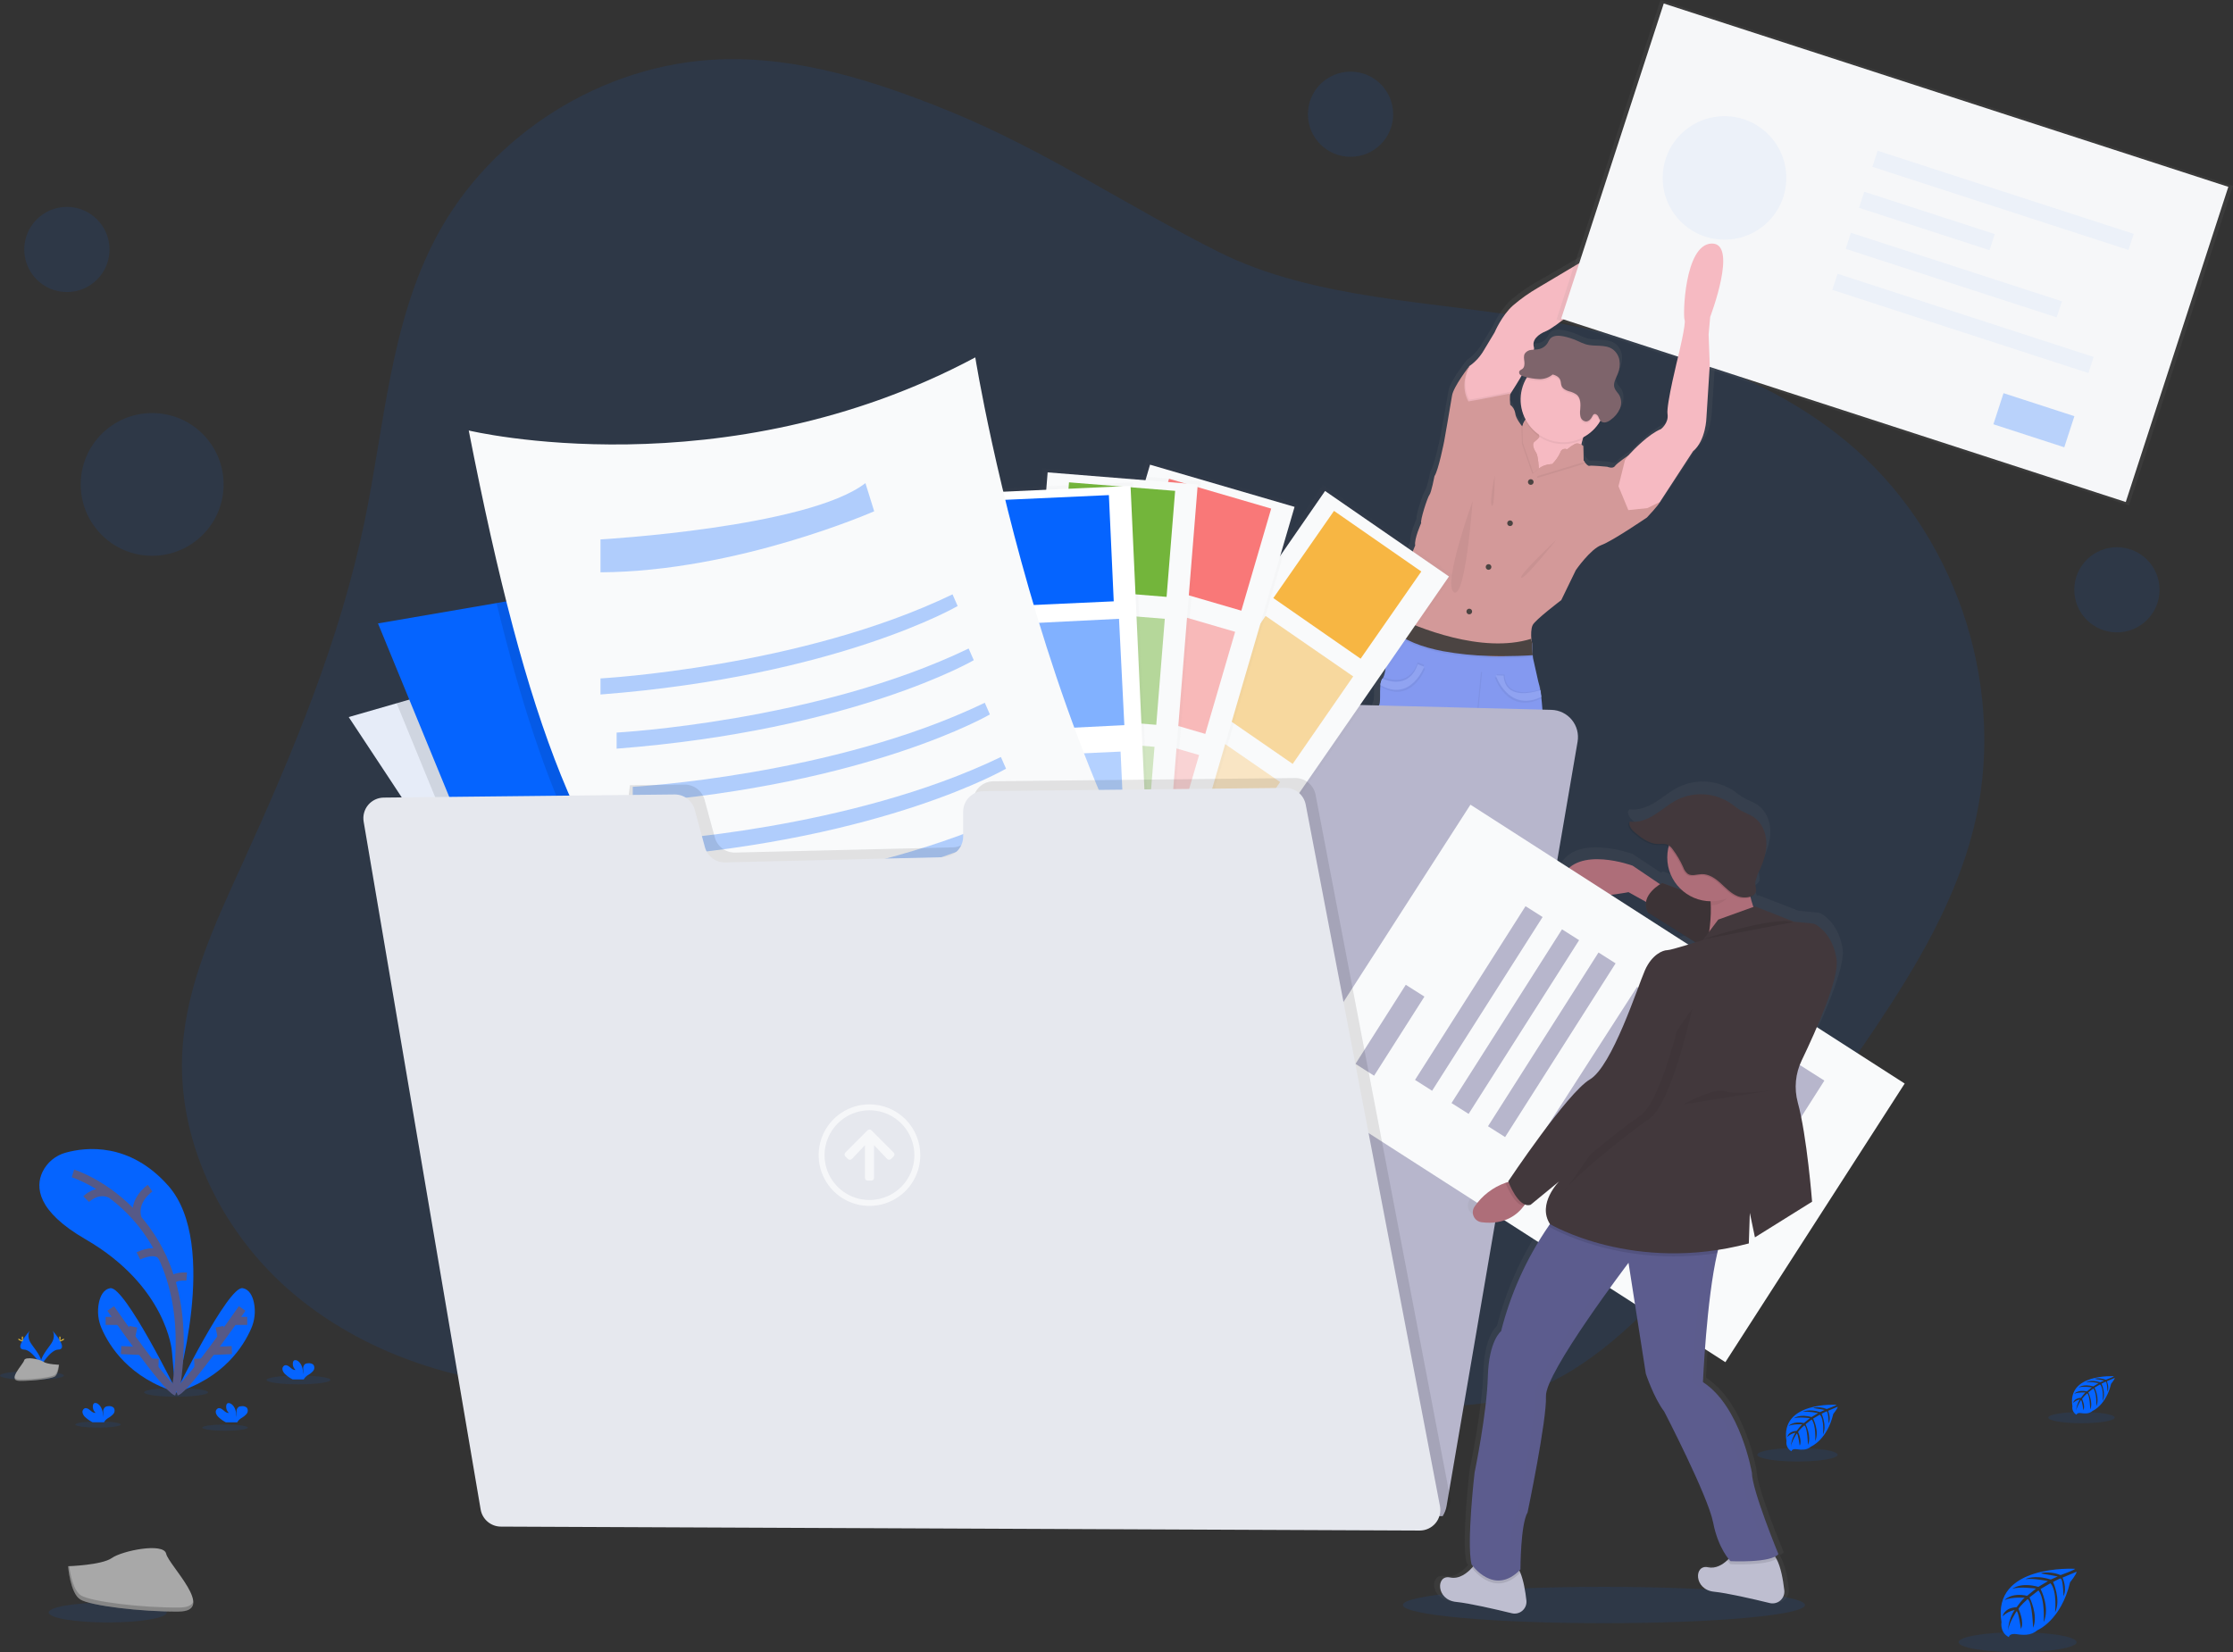 <svg width="277" height="205" viewBox="0 0 277 205" fill="none" xmlns="http://www.w3.org/2000/svg">
<rect x="0" y="0" width="277" height="205" fill="#333333" stroke="none"/>
<g clip-path="url(#clip0)">
<path opacity="0.1" d="M117.687 13.761C108.599 10.07 98.995 6.98 89.191 7.373C74.765 7.94 60.949 16.602 54.161 29.323C48.411 40.099 47.702 52.732 45.225 64.69C42.174 79.426 36.33 93.429 30.086 107.125C26.731 114.471 23.193 121.995 22.643 130.059C21.878 141.253 27.235 152.41 35.633 159.864C44.032 167.317 55.193 171.238 66.384 172.096C72.342 172.552 78.567 172.13 83.861 169.359C89.46 166.428 93.54 161.129 99.161 158.241C104.372 155.554 110.465 155.188 116.313 155.537C123.973 155.995 131.522 157.598 138.707 160.291C146.88 163.359 154.482 167.801 162.638 170.911C170.795 174.021 179.907 175.758 188.244 173.161C196.068 170.718 202.264 164.806 207.846 158.808C217.008 148.964 225.364 138.401 232.834 127.221C237.868 119.686 242.553 111.737 244.78 102.954C249.034 86.166 243.178 67.223 230.186 55.756C219.428 46.258 204.98 42.134 190.841 39.632C177.949 37.351 163.042 37.209 151.174 31.263C139.853 25.583 129.555 18.584 117.687 13.761Z" fill="#0564FF"/>
<path d="M213.005 29.382C209.513 29.521 209.337 38.528 209.555 38.922C209.773 39.315 208.763 43.38 208.763 43.38C208.763 43.38 207.178 49.544 207.362 50.689C207.545 51.835 206.509 52.585 206.509 52.585C204.958 53.196 203.015 55.165 202.499 55.705L202.369 55.844C202.369 55.844 200.868 56.821 200.604 57.207C200.34 57.593 199.626 57.285 199.626 57.285C199.626 57.285 197.597 57.09 197.333 57.168C197.152 57.222 196.868 56.89 196.707 56.679C196.631 56.579 196.582 56.504 196.582 56.504L196.521 54.686C196.444 54.628 196.362 54.577 196.276 54.535C196.318 54.329 196.369 54.117 196.433 53.899C197.345 53.455 198.115 52.764 198.655 51.906C198.714 51.813 198.768 51.718 198.819 51.623C198.954 51.716 199.117 51.762 199.281 51.752C199.353 51.754 199.426 51.748 199.496 51.733C199.724 51.671 199.937 51.564 200.122 51.417C200.627 51.077 201.029 50.606 201.286 50.054C201.331 49.949 201.368 49.84 201.396 49.729C201.359 49.79 201.32 49.851 201.281 49.91C201.377 49.652 201.415 49.377 201.393 49.103C201.37 48.829 201.288 48.563 201.152 48.325C200.961 48.017 200.663 47.767 200.54 47.425C200.335 46.837 200.724 46.228 200.963 45.652C201.195 45.127 201.271 44.547 201.181 43.981C201.133 43.697 201.028 43.426 200.873 43.184C200.717 42.942 200.514 42.733 200.276 42.571C199.315 41.948 198.012 42.29 196.9 41.99C196.502 41.861 196.114 41.705 195.738 41.523C195.167 41.277 194.571 41.092 193.961 40.971C193.357 40.852 192.626 40.839 192.249 41.311C192.144 41.46 192.051 41.618 191.971 41.782C191.849 41.979 191.69 42.149 191.503 42.284C191.315 42.418 191.103 42.514 190.878 42.566C190.656 42.608 190.431 42.632 190.205 42.637C190.226 42.545 190.226 42.45 190.205 42.359C189.922 41.431 190.733 40.742 191.79 40.326C192.846 39.911 196.863 36.75 197.33 36C197.797 35.25 201.066 32.897 201.066 32.897C201.066 32.897 205.956 31.514 207.56 26.477C209.164 21.44 199.888 29.995 198.954 30.251C198.02 30.508 196.682 31.473 196.682 31.473L190.733 34.91C189.599 35.55 188.526 36.29 187.526 37.123C186.086 38.367 185.174 40.48 185.174 40.48C185.174 40.48 184.604 41.408 183.773 42.752C183.314 43.518 182.695 44.175 181.958 44.68L181.985 44.631C181.919 44.711 179.873 47.294 179.692 48.422C179.511 49.551 178.677 54.151 178.677 54.151C178.677 54.151 177.944 57.764 177.44 58.475C177.44 58.475 177.032 60.549 176.79 60.828C176.548 61.106 175.567 64.045 175.733 64.343C175.733 64.343 174.8 66.378 174.963 67.148L173.279 71.179C173.279 71.179 172.364 73.172 172.425 74.337C172.455 74.902 172.479 75.559 172.496 76.096C172.496 76.182 172.496 76.262 172.496 76.341C172.496 76.426 172.496 76.509 172.496 76.585C172.406 76.736 172.174 77.122 171.932 77.589C171.584 78.268 171.215 79.116 171.237 79.639C171.276 80.557 171.279 82.8 170.856 83.623L170.731 83.574C170.583 83.82 170.499 84.099 170.487 84.385L170.516 84.4C170.516 84.471 170.494 84.544 170.487 84.622C170.384 85.558 170.533 86.86 170.298 87.146C169.973 87.542 170.134 96.312 170.134 96.312C170.134 96.312 169.606 101.801 170.663 105.28L170.582 108.004C170.582 108.004 170.54 110.572 170.663 110.936C170.785 111.3 170.826 113.899 170.826 113.899L171.435 118.245C171.435 118.245 170.621 124.961 171.313 126.62C171.714 127.535 171.962 128.509 172.046 129.505C172.399 129.698 172.775 129.844 173.166 129.937V130.181L173.007 134.266V134.491C173.007 134.491 172.988 134.598 172.973 134.777C172.973 134.808 172.973 134.843 172.973 134.877C172.972 134.887 172.972 134.896 172.973 134.906C172.973 134.933 172.973 134.962 172.973 134.992C172.972 135.014 172.972 135.036 172.973 135.058C172.974 135.077 172.974 135.097 172.973 135.116V135.165C172.973 135.265 172.973 135.373 172.973 135.485C172.973 135.529 172.973 135.575 172.973 135.622C172.973 135.668 172.973 135.649 172.973 135.661V135.722C172.973 135.749 172.973 135.776 172.973 135.803V135.842C172.973 135.883 172.985 135.922 172.993 135.964C172.991 135.974 172.991 135.983 172.993 135.993C172.993 136.04 173.01 136.084 173.02 136.128C173.02 136.172 173.039 136.216 173.051 136.26C173.052 136.264 173.052 136.269 173.051 136.274C173.051 136.296 173.064 136.321 173.071 136.343C173.07 136.353 173.07 136.364 173.071 136.374C173.071 136.401 173.088 136.428 173.095 136.457V136.477C173.12 136.545 173.144 136.614 173.174 136.682C173.173 136.689 173.173 136.697 173.174 136.704C173.174 136.729 173.196 136.755 173.208 136.78L173.222 136.814L173.254 136.88L173.274 136.917L173.308 136.978L173.33 137.014C173.33 137.034 173.352 137.053 173.364 137.073C173.377 137.093 173.381 137.097 173.389 137.112L173.425 137.168L173.452 137.205L173.491 137.261L173.521 137.298L173.565 137.352L173.594 137.386L173.645 137.444L173.672 137.474L173.755 137.554C173.763 137.564 173.772 137.572 173.782 137.579C173.802 137.599 173.822 137.617 173.844 137.635L173.883 137.667L173.936 137.711L173.983 137.745L174.037 137.784L174.088 137.818L174.142 137.852L174.198 137.884L174.254 137.918L174.313 137.948L174.374 137.977L174.435 138.006L174.496 138.033L174.562 138.06L174.628 138.084L174.697 138.109L174.77 138.131L174.885 138.165L174.98 138.189L175.056 138.204L175.134 138.221H175.218L175.298 138.233H175.384H175.469H175.557H175.648H175.738H176.125H176.237H176.33L176.462 138.221H176.543L176.765 138.197C176.765 138.197 179.535 138.61 179.626 137.515C179.626 137.459 179.626 137.4 179.638 137.339V137.2C179.637 137.183 179.637 137.166 179.638 137.149C179.638 137.095 179.638 137.036 179.638 136.978V136.951C179.638 136.89 179.638 136.829 179.638 136.765V136.633C179.638 136.526 179.638 136.416 179.638 136.306C179.638 136.264 179.638 136.225 179.638 136.184C179.638 136.071 179.638 135.961 179.638 135.852V135.834C179.638 135.808 179.638 135.786 179.638 135.759C179.621 135.216 179.594 134.713 179.577 134.432C179.577 134.283 179.562 134.188 179.562 134.188C179.562 134.188 178.619 132.766 178.773 132.233C178.927 131.701 178.892 129.893 178.892 129.893C178.892 129.893 178.526 129.026 178.279 128.259C178.259 128.2 178.242 128.141 178.225 128.085C178.43 127.851 178.622 127.606 178.802 127.352C179.153 125.469 178.912 123.524 178.112 121.782C178.066 121.75 178.029 121.708 178.003 121.658C177.977 121.608 177.963 121.553 177.963 121.497C177.962 121.487 177.962 121.477 177.963 121.467L178.435 115.699L178.149 112.343C178.149 112.343 177.946 110.049 178.394 109.062L179.286 100.372L180.553 95.318C180.553 95.318 180.958 95.12 181.286 96.07C181.614 97.02 182.421 101.322 182.421 101.322L184.377 108.434C184.377 108.434 184.702 110.962 184.985 111.319C185.269 111.676 185.271 113.254 185.271 113.254C185.271 113.254 185.88 114.519 185.8 115.072C185.719 115.624 185.8 117.126 186 117.639C186.2 118.152 186.286 121.792 186.286 121.792C186.052 122.983 186.08 124.21 186.367 125.388C186.856 127.206 186.57 129.497 186.57 129.497C186.621 129.577 186.677 129.653 186.736 129.727C186.716 129.781 186.694 129.834 186.675 129.883C186.548 130.213 186.447 130.445 186.447 130.445C186.447 130.445 186.418 132.253 186.57 132.786C186.721 133.318 185.777 134.74 185.777 134.74C185.777 134.74 185.777 134.828 185.763 134.984C185.746 135.265 185.719 135.766 185.702 136.311C185.702 136.335 185.702 136.36 185.702 136.387V136.406V136.733C185.702 136.775 185.702 136.817 185.702 136.858C185.702 136.968 185.702 137.078 185.702 137.185C185.702 137.205 185.702 137.227 185.702 137.246C185.702 137.266 185.702 137.278 185.702 137.293V137.315C185.702 137.378 185.702 137.442 185.702 137.503V137.53C185.702 137.588 185.702 137.647 185.702 137.703C185.701 137.719 185.701 137.734 185.702 137.75C185.702 137.796 185.702 137.845 185.702 137.891C185.702 137.938 185.702 138.011 185.714 138.067C185.807 139.162 188.577 138.749 188.577 138.749L188.799 138.776H188.878H189.012H189.103H189.218H189.599H189.689H189.78H189.868H189.954H190.037L190.12 138.761L190.2 138.749L190.279 138.732L190.357 138.717L190.452 138.693L190.567 138.659L190.638 138.637L190.707 138.612C190.729 138.605 190.751 138.597 190.773 138.588L190.839 138.561L190.902 138.534L190.963 138.507L191.024 138.475L191.081 138.446L191.139 138.414L191.193 138.38L191.249 138.346L191.298 138.312L191.352 138.273C191.369 138.263 191.384 138.251 191.399 138.238C191.417 138.226 191.435 138.212 191.452 138.197L191.494 138.163L191.555 138.109L191.582 138.082L191.665 138.001L191.689 137.972L191.743 137.916L191.77 137.879C191.787 137.862 191.802 137.844 191.817 137.825L191.844 137.789L191.885 137.733L191.91 137.696L191.949 137.64C191.956 137.626 191.964 137.613 191.973 137.601C191.973 137.581 191.995 137.562 192.007 137.542L192.029 137.505C192.029 137.483 192.051 137.464 192.061 137.444C192.069 137.433 192.075 137.42 192.081 137.408C192.081 137.386 192.103 137.364 192.112 137.342L192.13 137.308C192.13 137.283 192.152 137.259 192.164 137.232V137.21C192.191 137.141 192.218 137.073 192.24 137.005V136.985C192.24 136.958 192.257 136.931 192.266 136.904C192.265 136.893 192.265 136.882 192.266 136.87C192.266 136.848 192.266 136.824 192.286 136.802V136.79C192.287 136.785 192.287 136.78 192.286 136.775C192.286 136.731 192.311 136.687 192.32 136.646C192.32 136.602 192.34 136.558 192.347 136.514V136.482C192.347 136.44 192.362 136.401 192.367 136.362C192.372 136.323 192.367 136.335 192.367 136.321C192.367 136.306 192.367 136.267 192.367 136.24C192.367 136.213 192.367 136.198 192.367 136.179C192.367 136.159 192.367 136.154 192.367 136.14C192.367 136.125 192.367 136.049 192.367 136.003C192.367 135.891 192.367 135.783 192.367 135.683V135.575C192.366 135.554 192.366 135.531 192.367 135.51C192.367 135.48 192.367 135.453 192.367 135.424C192.366 135.414 192.366 135.404 192.367 135.395C192.367 135.361 192.367 135.326 192.367 135.297C192.352 135.119 192.335 135.011 192.335 135.011V134.789L192.181 130.836V130.592C192.408 130.465 192.641 130.321 192.883 130.152C192.883 130.152 192.841 127.9 193.491 126.993C194.142 126.087 193.166 123.712 193.166 123.712L192.76 115.218L192.922 111.309C192.6 110.73 192.431 110.077 192.433 109.414C192.368 108.566 192.148 107.738 191.782 106.971C191.782 106.971 191.377 105.627 191.866 105.231C192.355 104.835 191.337 96.192 191.337 96.192C191.337 96.192 191.582 89.877 191.117 86.127V86.066L191.247 86.007C191.208 85.707 191.166 85.426 191.12 85.165L190.983 85.206C190.925 84.875 190.844 84.548 190.738 84.229L190.088 81.246C190.088 81.246 190.073 81.09 190.056 80.863C190.034 80.594 190.01 80.23 190.005 79.91C190.003 79.775 190.018 79.64 190.049 79.509L190.015 79.48C190.018 79.409 190.029 79.34 190.049 79.272L189.907 79.153C189.907 79.153 189.888 79.018 189.873 78.813C189.841 78.359 189.824 77.567 190.049 77.12C190.374 76.468 193.716 73.998 193.716 73.998L195.589 70.253C195.589 70.253 197.457 67.624 198.878 67.111C200.298 66.598 204.724 63.657 204.724 63.657C204.724 63.657 206.266 62.076 206.389 61.702L206.44 61.624H206.469V61.573L210.626 55.35C212.288 54.007 212.35 51.144 212.35 51.144L212.782 44.601L212.641 40.732L212.841 38.533C212.841 38.533 216.494 29.245 213.005 29.382ZM189.196 46.312C188.744 47.102 188.506 47.996 188.506 48.906C188.506 48.95 188.506 48.994 188.506 49.038C188.506 49.082 188.506 49.109 188.506 49.143C188.506 49.956 188.696 50.757 189.061 51.483C188.876 51.69 188.739 51.934 188.658 52.199C188.452 51.94 187.851 51.149 187.817 50.623C187.775 49.993 187.166 49.558 187.166 49.558C187.166 49.558 187.054 48.361 187.205 48.156L187.227 48.136C187.227 48.136 187.244 48.107 187.279 48.058C187.452 47.797 188.037 46.915 188.641 45.911C188.741 45.954 188.845 45.988 188.951 46.014L189.323 46.106L189.196 46.312Z" fill="url(#paint0_linear)"/>
<path d="M201.039 45.652C201.076 45.569 201.105 45.481 201.134 45.393C201.041 45.587 200.959 45.787 200.89 45.992C200.941 45.877 200.993 45.764 201.039 45.652Z" fill="url(#paint1_linear)"/>
<path d="M190.281 51.461C190.281 51.461 189.516 55.106 188.105 55.578C186.694 56.049 189.817 60.219 189.817 60.219L196.288 59.865L196.406 58.514C196.406 58.514 195.183 55.81 197.23 52.519C199.276 49.228 190.281 51.461 190.281 51.461Z" fill="#F6BAC2"/>
<path d="M180.132 137.52C180.044 138.607 177.367 138.197 177.367 138.197C172.927 138.812 173.66 134.464 173.66 134.464V134.242L173.814 130.186L173.858 129.055C173.858 129.055 178.748 126.822 178.623 127.291C178.577 127.467 178.68 127.89 178.821 128.347C179.066 129.106 179.416 129.966 179.416 129.966C179.416 129.966 179.445 131.76 179.298 132.287C179.152 132.815 180.064 134.227 180.064 134.227C180.064 134.227 180.064 134.315 180.078 134.471C180.151 135.486 180.169 136.504 180.132 137.52Z" fill="#B77983"/>
<path d="M188.692 138.695C188.692 138.695 186.015 139.108 185.927 138.018C185.886 137 185.901 135.979 185.973 134.962C185.973 134.816 185.985 134.718 185.985 134.718C185.985 134.718 186.897 133.306 186.751 132.778C186.604 132.251 186.633 130.455 186.633 130.455C186.633 130.455 186.729 130.228 186.853 129.9C187.115 129.214 187.509 128.1 187.428 127.782C187.31 127.311 192.193 129.544 192.193 129.544L192.242 130.809L192.391 134.73V134.953C192.391 134.953 193.134 139.313 188.692 138.695Z" fill="#B77983"/>
<path d="M207.046 27.342C205.491 32.338 200.773 33.711 200.773 33.711C200.773 33.711 197.614 36.051 197.164 36.784C196.714 37.517 192.831 40.663 191.809 41.076C190.787 41.489 190.007 42.173 190.281 43.092C190.526 43.944 187.851 48.117 187.447 48.737L187.399 48.816L186.555 49.697L183.692 51.146L181.359 50.401L181.064 47.601L182.301 45.403C183.016 44.899 183.614 44.246 184.054 43.49C184.858 42.156 185.408 41.237 185.408 41.237C185.408 41.237 186.291 39.141 187.682 37.905C188.645 37.078 189.682 36.342 190.78 35.706L196.528 32.286C196.528 32.286 197.822 31.326 198.729 31.065C199.636 30.803 208.597 22.346 207.046 27.342Z" fill="#F6BAC2"/>
<path opacity="0.05" d="M183.692 49.346L187.516 48.581C187.474 48.624 187.45 48.68 187.447 48.74L187.399 48.818L186.555 49.7L183.692 51.149L181.359 50.404L181.064 47.604L182.301 45.405C181.13 47.848 182.271 49.583 182.271 49.583L183.692 49.346Z" fill="black"/>
<path opacity="0.05" d="M206.054 61.966C206.043 61.992 206.034 62.018 206.027 62.044C205.991 62.132 205.943 62.214 205.885 62.289L204.342 63.041L201.988 63.285L200.765 60.327L201.579 57.085L202.029 56.479L202.154 56.342C202.2 56.929 202.438 59.987 202.423 60.906C202.403 61.925 203.156 62.005 203.156 62.005L206.054 61.966Z" fill="black"/>
<path d="M205.936 62.191C205.926 62.216 205.917 62.242 205.91 62.269C205.792 62.64 204.303 64.209 204.303 64.209C204.303 64.209 200.027 67.128 198.655 67.629C197.284 68.13 195.477 70.744 195.477 70.744L193.672 74.464C193.672 74.464 190.438 76.907 190.125 77.562C189.907 78.007 189.924 78.784 189.956 79.243C189.956 79.446 189.985 79.58 189.985 79.58L189.032 80.574L188.271 81.366L187.2 82.48L185.457 82.236L180.024 81.373L178.983 80.787L173.2 77.533C173.2 77.533 173.2 77.33 173.186 77.02C173.186 76.883 173.186 76.727 173.171 76.553C173.154 76.025 173.13 75.368 173.103 74.809C173.044 73.653 173.927 71.674 173.927 71.674L175.553 67.675C175.396 66.913 176.298 64.893 176.298 64.893C176.142 64.6 177.083 61.68 177.318 61.407C177.553 61.133 177.946 59.074 177.946 59.074C178.435 58.37 179.142 54.784 179.142 54.784C179.142 54.784 179.946 50.237 180.12 49.101C180.293 47.965 182.271 45.42 182.335 45.342C180.924 47.926 182.159 49.807 182.159 49.807L183.572 49.563L187.399 48.818C187.222 48.935 187.34 50.228 187.34 50.228C187.679 50.485 187.903 50.865 187.966 51.285C188.002 51.859 188.699 52.751 188.829 52.91L188.848 52.932C188.898 52.659 189.006 52.401 189.165 52.174C189.324 51.947 189.53 51.757 189.77 51.618L190.653 52.795L190.949 54.205C190.949 54.205 190.868 54.403 190.359 54.794C189.851 55.184 190.575 56.203 190.575 56.203C190.819 56.616 190.89 58.143 190.89 58.143C191.538 57.576 192.555 57.576 192.555 57.576C192.969 57.161 193.308 56.676 193.555 56.145C193.576 56.057 193.616 55.976 193.672 55.907C193.729 55.838 193.801 55.782 193.882 55.745C193.963 55.707 194.052 55.688 194.141 55.69C194.231 55.691 194.319 55.713 194.399 55.754C194.694 55.497 195.016 55.274 195.359 55.087C195.831 54.842 196.379 55.331 196.379 55.331L196.438 57.136C196.438 57.136 196.484 57.21 196.56 57.31C196.714 57.525 196.99 57.855 197.164 57.798C197.408 57.72 199.379 57.916 199.379 57.916C199.379 57.916 200.066 58.209 200.32 57.837C200.575 57.466 202.032 56.486 202.032 56.486C202.032 56.486 202.313 60.124 202.313 61.14C202.313 62.157 203.046 62.24 203.046 62.24L205.936 62.191Z" fill="#D39999"/>
<path d="M189.89 60.161C190.084 60.161 190.242 60.003 190.242 59.809C190.242 59.615 190.084 59.457 189.89 59.457C189.696 59.457 189.538 59.615 189.538 59.809C189.538 60.003 189.696 60.161 189.89 60.161Z" fill="#4B4442"/>
<path d="M187.32 65.276C187.515 65.276 187.672 65.119 187.672 64.925C187.672 64.73 187.515 64.573 187.32 64.573C187.126 64.573 186.968 64.73 186.968 64.925C186.968 65.119 187.126 65.276 187.32 65.276Z" fill="#4B4442"/>
<path d="M182.262 76.228C182.456 76.228 182.614 76.071 182.614 75.876C182.614 75.682 182.456 75.525 182.262 75.525C182.067 75.525 181.91 75.682 181.91 75.876C181.91 76.071 182.067 76.228 182.262 76.228Z" fill="#4B4442"/>
<path d="M184.653 70.702C184.847 70.702 185.005 70.545 185.005 70.35C185.005 70.156 184.847 69.999 184.653 69.999C184.458 69.999 184.301 70.156 184.301 70.35C184.301 70.545 184.458 70.702 184.653 70.702Z" fill="#4B4442"/>
<path opacity="0.05" d="M178.841 128.347C177.002 130.531 175.017 130.494 173.834 130.186L173.878 129.055C173.878 129.055 178.768 126.822 178.643 127.291C178.597 127.467 178.689 127.89 178.841 128.347Z" fill="black"/>
<path opacity="0.05" d="M192.242 130.819C189.12 132.622 187.289 130.509 186.863 129.91C187.125 129.224 187.518 128.11 187.438 127.792C187.32 127.321 192.203 129.554 192.203 129.554L192.242 130.819Z" fill="black"/>
<path d="M193.496 127.018C192.87 127.919 192.907 130.152 192.907 130.152C188.868 133.052 186.751 129.524 186.751 129.524C186.751 129.524 187.024 127.252 186.555 125.449C186.277 124.279 186.25 123.064 186.477 121.883C186.477 121.883 186.399 118.277 186.2 117.769C186.002 117.26 185.927 115.77 186.005 115.221C186.083 114.671 185.496 113.42 185.496 113.42C185.496 113.42 185.496 111.852 185.22 111.5C184.944 111.148 184.633 108.637 184.633 108.637L182.753 101.584C182.753 101.584 181.968 97.314 181.655 96.373C181.342 95.433 180.949 95.628 180.949 95.628L179.819 100.682L178.956 109.304C178.523 110.281 178.711 112.558 178.711 112.558L178.985 115.888L178.531 121.609C178.529 121.619 178.529 121.629 178.531 121.638C178.53 121.693 178.543 121.748 178.567 121.797C178.592 121.846 178.628 121.889 178.672 121.922C179.444 123.655 179.673 125.582 179.33 127.448C176.35 131.76 172.741 129.524 172.741 129.524C172.662 128.54 172.424 127.574 172.037 126.666C171.369 125.019 172.154 118.36 172.154 118.36L171.565 114.048C171.565 114.048 171.526 111.461 171.408 111.116C171.291 110.772 171.33 108.217 171.33 108.217L171.408 105.512C170.389 102.063 170.897 96.617 170.897 96.617C170.897 96.617 170.741 87.918 171.056 87.525C171.284 87.241 171.139 85.951 171.237 85.02C171.248 84.738 171.326 84.462 171.467 84.217L171.506 84.178C172.017 83.55 172.017 81.043 171.976 80.061C171.956 79.543 172.31 78.703 172.648 78.029C172.892 77.555 173.115 77.164 173.198 77.022L173.232 76.966C173.232 76.966 175.467 77.516 181.389 80.337C182.449 80.862 183.587 81.214 184.758 81.38C185.341 81.458 185.931 81.467 186.516 81.407C187.408 81.322 188.271 81.041 189.044 80.587C189.452 80.354 189.821 80.058 190.137 79.71C190.056 79.954 190.105 80.789 190.137 81.288C190.152 81.515 190.169 81.669 190.169 81.669L190.822 84.576C190.928 84.921 191.01 85.272 191.066 85.629C191.112 85.888 191.152 86.169 191.188 86.467C191.645 90.185 191.401 96.451 191.401 96.451C191.401 96.451 192.379 105.033 191.912 105.424C191.445 105.815 191.831 107.149 191.831 107.149C192.186 107.914 192.399 108.737 192.46 109.577C192.456 110.234 192.619 110.881 192.932 111.458L192.773 115.338L193.183 123.754C193.183 123.754 194.125 126.116 193.496 127.018Z" fill="#8499F0"/>
<path opacity="0.05" d="M188.897 112.831C188.897 112.831 191.868 111.121 192.516 111.891C193.164 112.66 188.897 112.831 188.897 112.831Z" fill="black"/>
<path opacity="0.05" d="M190.692 113.772C190.692 113.772 190.203 114.016 191.281 114.329C192.359 114.642 190.692 113.772 190.692 113.772Z" fill="black"/>
<path opacity="0.05" d="M172.729 109.069C172.628 109.099 175.201 110.804 177.523 109.392C177.513 109.392 173.308 108.893 172.729 109.069Z" fill="black"/>
<path opacity="0.05" d="M177.396 112.331C177.396 112.331 176.692 113.713 175.249 113.918C173.807 114.124 177.396 112.331 177.396 112.331Z" fill="black"/>
<path opacity="0.05" d="M186.839 115.331C186.839 115.331 190.223 120.705 189.575 121.973C188.927 123.241 186.839 115.331 186.839 115.331Z" fill="black"/>
<path opacity="0.05" d="M181.132 82.734L180.78 93.256C180.78 93.256 182.868 93.168 183.225 89.701C183.582 86.235 183.844 83.411 183.844 83.411L181.132 82.734Z" fill="black"/>
<path d="M181.015 82.499L180.663 93.021C180.663 93.021 182.751 92.933 183.108 89.464C183.465 85.995 183.731 83.176 183.731 83.176L181.015 82.499Z" fill="#8499F0"/>
<path opacity="0.05" d="M176.78 82.971C176.78 82.971 175.132 87.385 171.362 85.248C171.372 84.965 171.451 84.689 171.592 84.444C172.623 84.876 175.015 85.509 175.993 82.646L176.78 82.971Z" fill="black"/>
<path opacity="0.05" d="M176.663 82.499C176.663 82.499 175.015 86.914 171.244 84.776C171.255 84.494 171.334 84.218 171.474 83.972C172.506 84.407 174.897 85.038 175.875 82.177L176.663 82.499Z" fill="black"/>
<path d="M176.663 82.734C176.663 82.734 175.015 87.148 171.244 85.011C171.255 84.728 171.334 84.452 171.474 84.207C172.506 84.642 174.897 85.272 175.875 82.411L176.663 82.734Z" fill="#8499F0"/>
<path opacity="0.05" d="M191.088 86.701C186.946 88.67 185.428 84.029 185.428 84.029L186.406 84.058C186.577 87.026 189.851 86.227 190.973 85.863C191.012 86.132 191.051 86.403 191.088 86.701Z" fill="black"/>
<path opacity="0.05" d="M191.323 86.35C187.183 88.316 185.663 83.674 185.663 83.674L186.641 83.704C186.812 86.672 190.086 85.876 191.208 85.511C191.247 85.77 191.286 86.051 191.323 86.35Z" fill="black"/>
<path d="M191.205 86.467C187.066 88.433 185.545 83.792 185.545 83.792L186.523 83.821C186.694 86.792 189.968 85.993 191.09 85.629C191.13 85.888 191.169 86.169 191.205 86.467Z" fill="#8499F0"/>
<path opacity="0.1" d="M176.663 82.734C176.663 82.734 175.015 87.148 171.244 85.011C171.255 84.728 171.334 84.452 171.474 84.207C172.506 84.642 174.897 85.272 175.875 82.411L176.663 82.734Z" fill="white"/>
<path opacity="0.1" d="M191.205 86.467C187.066 88.433 185.545 83.792 185.545 83.792L186.523 83.821C186.694 86.792 189.968 85.993 191.09 85.629C191.13 85.888 191.169 86.169 191.205 86.467Z" fill="white"/>
<path opacity="0.05" d="M180.161 136.702C180.161 137.002 180.161 137.283 180.132 137.515C180.044 138.602 177.367 138.192 177.367 138.192C174.922 138.531 174.042 137.359 173.751 136.238C173.659 135.873 173.614 135.499 173.616 135.124C173.615 134.9 173.629 134.676 173.66 134.454V134.232C173.92 134.154 174.194 134.141 174.46 134.195C174.725 134.249 174.973 134.369 175.181 134.542C176.269 135.424 177.711 134.747 177.711 134.747C177.711 134.747 178.77 134.835 179.178 135.187C179.408 135.385 179.787 134.909 180.076 134.454C180.093 134.747 180.12 135.277 180.137 135.844C180.156 136.135 180.161 136.428 180.161 136.702Z" fill="black"/>
<path opacity="0.05" d="M175.868 136.638C175.868 136.638 175.134 137.356 173.751 136.247C173.659 135.883 173.614 135.509 173.616 135.133C174.323 135.671 175.633 136.638 175.868 136.638Z" fill="black"/>
<path opacity="0.05" d="M180.161 136.702C180.102 136.748 180.033 136.781 179.96 136.8C179.887 136.818 179.811 136.822 179.737 136.81C179.662 136.798 179.591 136.771 179.527 136.73C179.464 136.69 179.409 136.637 179.367 136.575C179.652 136.358 179.914 136.112 180.149 135.842C180.156 136.135 180.161 136.428 180.161 136.702Z" fill="black"/>
<path opacity="0.05" d="M185.9 137.205C185.9 137.508 185.9 137.789 185.927 138.018C186.015 139.108 188.692 138.695 188.692 138.695C191.137 139.037 192.017 137.865 192.308 136.741C192.452 136.158 192.483 135.552 192.399 134.957V134.735C192.139 134.658 191.864 134.646 191.598 134.7C191.333 134.755 191.084 134.873 190.875 135.045C189.787 135.927 188.347 135.251 188.347 135.251C188.347 135.251 187.289 135.341 186.88 135.693C186.65 135.891 186.271 135.414 185.985 134.96C185.968 135.253 185.939 135.783 185.922 136.35C185.902 136.636 185.897 136.929 185.9 137.205Z" fill="black"/>
<path opacity="0.05" d="M190.193 137.137C190.193 137.137 190.927 137.855 192.308 136.746C192.4 136.382 192.446 136.009 192.445 135.634C191.736 136.169 190.425 137.137 190.193 137.137Z" fill="black"/>
<path opacity="0.05" d="M185.9 137.205C185.959 137.251 186.028 137.284 186.1 137.303C186.173 137.321 186.249 137.325 186.323 137.313C186.398 137.301 186.469 137.274 186.532 137.233C186.595 137.193 186.65 137.14 186.692 137.078C186.406 136.861 186.144 136.616 185.91 136.345C185.902 136.636 185.897 136.929 185.9 137.205Z" fill="black"/>
<path opacity="0.05" d="M182.672 62.191C182.672 62.191 178.907 72.576 180.357 73.478C181.807 74.379 182.672 62.191 182.672 62.191Z" fill="black"/>
<path opacity="0.05" d="M185.418 58.986C185.418 58.986 184.709 62.435 185.064 62.748C185.418 63.061 185.418 58.986 185.418 58.986Z" fill="black"/>
<path opacity="0.05" d="M193.022 67.021C193.022 67.021 188.394 71.33 188.707 71.684C189.02 72.038 193.022 67.021 193.022 67.021Z" fill="black"/>
<path opacity="0.05" d="M196.56 57.535C194.807 58.07 190.709 59.32 190.663 59.311L190.89 58.377C191.538 57.811 192.555 57.811 192.555 57.811C192.969 57.395 193.308 56.911 193.555 56.379C193.576 56.292 193.616 56.211 193.672 56.142C193.729 56.072 193.801 56.017 193.882 55.979C193.963 55.941 194.052 55.923 194.141 55.924C194.231 55.926 194.319 55.948 194.399 55.988C194.695 55.733 195.017 55.509 195.359 55.321C195.831 55.077 196.379 55.566 196.379 55.566L196.438 57.368C196.438 57.368 196.484 57.434 196.56 57.535Z" fill="black"/>
<path d="M196.56 57.305C194.807 57.84 190.709 59.091 190.663 59.078L190.89 58.148C191.538 57.581 192.555 57.581 192.555 57.581C192.969 57.166 193.308 56.681 193.555 56.149C193.576 56.062 193.616 55.981 193.672 55.912C193.729 55.843 193.801 55.787 193.882 55.749C193.963 55.712 194.052 55.693 194.141 55.695C194.231 55.696 194.319 55.718 194.399 55.758C194.694 55.502 195.016 55.279 195.359 55.092C195.831 54.847 196.379 55.336 196.379 55.336L196.438 57.141C196.438 57.141 196.484 57.2 196.56 57.305Z" fill="#D39999"/>
<path opacity="0.05" d="M190.457 56.328C190.702 56.741 190.77 58.267 190.77 58.267L190.088 58.81L188.792 55.077L188.734 53.137L188.709 53.027L188.729 53.049C188.778 52.777 188.885 52.518 189.045 52.292C189.204 52.065 189.41 51.876 189.65 51.737L190.533 52.912L190.829 54.322C190.829 54.322 190.748 54.52 190.24 54.911C189.731 55.302 190.457 56.328 190.457 56.328Z" fill="black"/>
<path d="M190.577 56.203C190.822 56.616 190.892 58.143 190.892 58.143L190.21 58.693L188.914 54.96L188.856 53.02L188.829 52.91L188.848 52.932C188.898 52.659 189.006 52.401 189.165 52.174C189.324 51.947 189.53 51.757 189.77 51.618L190.653 52.795L190.949 54.205C190.949 54.205 190.868 54.403 190.359 54.794C189.851 55.184 190.577 56.203 190.577 56.203Z" fill="#D39999"/>
<path opacity="0.05" d="M199.222 49.817C199.222 50.863 198.911 51.886 198.329 52.755C197.747 53.624 196.92 54.302 195.953 54.702C194.986 55.102 193.922 55.206 192.895 55.002C191.868 54.797 190.925 54.294 190.185 53.554C189.445 52.814 188.941 51.872 188.737 50.846C188.533 49.82 188.638 48.757 189.039 47.79C189.44 46.824 190.118 45.998 190.988 45.417C191.859 44.836 192.882 44.526 193.929 44.526C194.626 44.52 195.317 44.653 195.962 44.917C196.607 45.181 197.193 45.57 197.686 46.063C198.179 46.555 198.568 47.141 198.832 47.785C199.096 48.43 199.229 49.121 199.222 49.817Z" fill="black"/>
<path d="M199.223 49.58C199.223 50.627 198.913 51.65 198.331 52.521C197.749 53.392 196.922 54.07 195.954 54.471C194.987 54.872 193.922 54.977 192.894 54.773C191.867 54.569 190.923 54.065 190.182 53.324C189.441 52.584 188.937 51.641 188.732 50.614C188.528 49.588 188.633 48.524 189.034 47.557C189.436 46.59 190.115 45.763 190.986 45.182C191.857 44.601 192.881 44.291 193.929 44.291C194.625 44.287 195.315 44.421 195.959 44.686C196.603 44.95 197.188 45.34 197.681 45.832C198.173 46.324 198.563 46.908 198.827 47.552C199.092 48.195 199.226 48.885 199.223 49.58Z" fill="#F6BAC2"/>
<path opacity="0.05" d="M199.222 49.58C199.224 50.55 198.958 51.501 198.452 52.329C198.374 52.189 198.328 52.028 198.249 51.886C198.139 51.688 197.885 51.522 197.697 51.642C197.618 51.706 197.558 51.791 197.523 51.886C197.369 52.211 197.095 52.536 196.736 52.529C196.58 52.512 196.432 52.449 196.312 52.347C196.193 52.245 196.107 52.109 196.066 51.957C195.991 51.652 195.977 51.335 196.027 51.024C196.081 50.389 196.09 49.656 195.619 49.228C195.314 49.006 194.966 48.85 194.597 48.772C194.237 48.654 193.863 48.469 193.716 48.122C193.619 47.877 193.643 47.618 193.555 47.389C193.464 47.205 193.33 47.045 193.165 46.924C192.999 46.802 192.807 46.722 192.604 46.69C192.137 47.076 191.545 47.278 190.939 47.259C190.384 47.246 189.833 47.159 189.301 47C189.871 45.977 190.766 45.172 191.844 44.711C192.922 44.251 194.122 44.16 195.257 44.455C196.392 44.749 197.397 45.411 198.114 46.337C198.832 47.264 199.222 48.401 199.222 49.573V49.58Z" fill="black"/>
<path d="M193.555 47.159C193.643 47.404 193.619 47.667 193.716 47.892C193.861 48.239 194.237 48.425 194.597 48.542C194.965 48.62 195.314 48.775 195.619 48.996C196.09 49.426 196.081 50.159 196.027 50.794C195.977 51.105 195.991 51.422 196.066 51.728C196.108 51.879 196.194 52.014 196.313 52.116C196.433 52.218 196.58 52.282 196.736 52.299C197.095 52.299 197.369 51.982 197.523 51.657C197.558 51.561 197.618 51.477 197.697 51.413C197.885 51.288 198.139 51.454 198.249 51.657C198.326 51.868 198.433 52.068 198.565 52.25C198.652 52.325 198.756 52.378 198.868 52.404C198.98 52.429 199.097 52.427 199.208 52.397C199.429 52.337 199.635 52.23 199.812 52.084C200.302 51.743 200.69 51.277 200.936 50.733C201.056 50.462 201.112 50.166 201.1 49.87C201.088 49.574 201.007 49.284 200.866 49.023C200.682 48.715 200.391 48.469 200.276 48.129C200.076 47.545 200.452 46.944 200.685 46.373C200.907 45.85 200.979 45.275 200.892 44.714C200.847 44.434 200.747 44.166 200.597 43.926C200.447 43.686 200.251 43.478 200.02 43.314C199.09 42.696 197.834 43.035 196.758 42.737C196.373 42.611 195.998 42.457 195.636 42.276C195.087 42.032 194.513 41.849 193.924 41.728C193.34 41.611 192.633 41.597 192.264 42.063C192.163 42.213 192.073 42.37 191.995 42.532C191.88 42.725 191.727 42.894 191.546 43.027C191.364 43.161 191.158 43.257 190.939 43.309C190.623 43.385 190.293 43.365 189.961 43.412C189.799 43.423 189.641 43.471 189.5 43.552C189.359 43.632 189.238 43.744 189.147 43.878C188.985 44.172 189.054 44.528 189.093 44.855C189.132 45.183 189.112 45.574 188.848 45.776C188.724 45.872 188.553 45.918 188.477 46.053C188.442 46.131 188.434 46.219 188.455 46.303C188.476 46.387 188.524 46.461 188.592 46.514C188.729 46.618 188.889 46.688 189.059 46.719C189.667 46.909 190.297 47.017 190.934 47.039C191.577 47.06 192.204 46.83 192.68 46.397C192.638 46.439 192.369 46.422 192.32 46.419C192.795 46.47 193.377 46.68 193.555 47.159Z" fill="#7E646B"/>
<g opacity="0.05">
<path opacity="0.05" d="M200.112 51.491C199.935 51.636 199.729 51.743 199.509 51.806C199.398 51.834 199.282 51.836 199.17 51.81C199.058 51.784 198.955 51.731 198.868 51.657C198.734 51.475 198.627 51.275 198.55 51.063C198.44 50.865 198.186 50.699 197.998 50.819C197.92 50.884 197.86 50.968 197.824 51.063C197.672 51.388 197.396 51.713 197.037 51.706C196.881 51.689 196.733 51.626 196.614 51.523C196.495 51.421 196.409 51.286 196.369 51.134C196.293 50.829 196.279 50.511 196.328 50.201C196.384 49.566 196.391 48.835 195.922 48.405C195.616 48.183 195.267 48.027 194.897 47.948C194.54 47.831 194.164 47.645 194.017 47.298C193.919 47.054 193.944 46.795 193.856 46.566C193.711 46.177 193.303 45.965 192.905 45.867C192.436 46.25 191.845 46.453 191.24 46.439C190.603 46.414 189.972 46.305 189.364 46.116C189.195 46.085 189.036 46.016 188.897 45.913C188.869 45.887 188.843 45.857 188.821 45.825C188.713 45.872 188.619 45.945 188.548 46.038C188.513 46.117 188.505 46.205 188.526 46.288C188.547 46.372 188.595 46.446 188.663 46.5C188.8 46.604 188.96 46.674 189.13 46.705C189.738 46.895 190.368 47.002 191.005 47.025C191.61 47.041 192.2 46.839 192.667 46.456C193.066 46.553 193.477 46.764 193.621 47.152C193.709 47.396 193.685 47.66 193.782 47.885C193.929 48.232 194.303 48.417 194.663 48.535C195.031 48.613 195.38 48.768 195.685 48.989C196.156 49.419 196.147 50.152 196.093 50.787C196.043 51.098 196.057 51.415 196.132 51.72C196.174 51.872 196.26 52.007 196.379 52.109C196.499 52.211 196.646 52.275 196.802 52.292C197.161 52.292 197.435 51.974 197.589 51.649C197.624 51.554 197.684 51.47 197.763 51.405C197.951 51.281 198.205 51.447 198.315 51.649C198.392 51.861 198.499 52.062 198.633 52.243C198.72 52.318 198.824 52.371 198.935 52.396C199.047 52.422 199.163 52.419 199.274 52.39C199.495 52.329 199.701 52.223 199.878 52.077C200.368 51.736 200.756 51.269 201.002 50.726C201.046 50.621 201.081 50.514 201.108 50.404C200.857 50.833 200.518 51.203 200.112 51.491Z" fill="black"/>
<path opacity="0.05" d="M200.601 46.697C200.653 46.585 200.702 46.473 200.748 46.363C200.795 46.253 200.812 46.192 200.839 46.104C200.749 46.297 200.669 46.495 200.601 46.697Z" fill="black"/>
<path opacity="0.05" d="M189.169 45.161C189.413 44.953 189.43 44.582 189.391 44.262C189.362 44.075 189.347 43.886 189.345 43.697C189.293 43.748 189.247 43.806 189.21 43.868C189.049 44.162 189.117 44.518 189.156 44.846C189.169 44.95 189.173 45.056 189.169 45.161Z" fill="black"/>
</g>
<path opacity="0.05" d="M190.132 81.529C189.677 81.561 189.039 81.596 188.271 81.622C187.738 81.639 187.142 81.652 186.504 81.652C185.946 81.652 185.357 81.652 184.746 81.625C182.812 81.575 180.886 81.376 178.983 81.031C176.443 80.543 174.093 79.7 172.626 78.273C172.87 77.799 173.093 77.406 173.176 77.266C173.176 77.13 173.176 76.971 173.161 76.8C175.741 78.021 183.782 81.415 189.946 79.487C189.946 79.69 189.976 79.824 189.976 79.824L190.115 79.942C190.044 80.196 190.088 81.031 190.132 81.529Z" fill="black"/>
<path d="M190.132 81.295C189.677 81.327 189.039 81.361 188.271 81.385C187.738 81.405 187.142 81.415 186.504 81.415C185.946 81.415 185.357 81.415 184.746 81.388C182.812 81.339 180.886 81.141 178.983 80.797C176.443 80.308 174.093 79.463 172.626 78.036C172.87 77.562 173.093 77.171 173.176 77.029C173.176 76.893 173.176 76.736 173.161 76.563C175.741 77.784 183.782 81.18 189.946 79.262C189.946 79.465 189.976 79.6 189.976 79.6L190.115 79.717C190.044 79.961 190.088 80.797 190.132 81.295Z" fill="#4B4442"/>
<path d="M68.1 188.217C67.807 187.864 67.589 187.455 67.46 187.015C67.331 186.576 67.293 186.114 67.35 185.659L78.142 97.426L79.037 90.097C79.137 89.282 79.531 88.531 80.144 87.984C80.758 87.438 81.55 87.133 82.372 87.126L113.983 86.916C114.433 86.913 114.878 86.821 115.292 86.644C115.706 86.467 116.08 86.21 116.393 85.886C116.706 85.563 116.951 85.18 117.114 84.761C117.277 84.342 117.355 83.894 117.342 83.445L117.33 83.11C117.315 82.657 117.391 82.205 117.554 81.781C117.717 81.358 117.963 80.972 118.279 80.646C118.594 80.319 118.972 80.06 119.39 79.883C119.808 79.706 120.257 79.614 120.711 79.614H153.929C154.825 79.614 155.684 79.969 156.318 80.601C156.951 81.233 157.309 82.091 157.311 82.986C157.31 83.137 157.301 83.289 157.281 83.44C157.218 83.91 157.255 84.388 157.389 84.843C157.524 85.298 157.752 85.72 158.06 86.081C158.368 86.442 158.749 86.734 159.178 86.938C159.606 87.142 160.073 87.254 160.548 87.266L192.45 88.079C192.935 88.091 193.412 88.207 193.848 88.42C194.284 88.632 194.669 88.936 194.977 89.311C195.285 89.685 195.509 90.122 195.633 90.591C195.757 91.059 195.779 91.549 195.697 92.027L179.748 185.104L179.447 186.863C179.373 187.313 179.207 187.742 178.958 188.124L68.1 188.217Z" fill="#B7B6CC"/>
<g opacity="0.5">
<path opacity="0.5" d="M164.101 60.207L127.573 113.034L143.738 124.193L180.266 71.366L164.101 60.207Z" fill="url(#paint2_linear)"/>
</g>
<path d="M179.742 71.53L164.373 60.921L128.335 113.041L143.704 123.65L179.742 71.53Z" fill="#F9FAFB"/>
<path d="M176.309 70.912L165.481 63.391L157.954 74.21L168.782 81.731L176.309 70.912Z" fill="#F7B643"/>
<path opacity="0.5" d="M167.863 83.929L156.998 76.429L149.492 87.285L160.356 94.785L167.863 83.929Z" fill="#F7B643"/>
<path opacity="0.3" d="M158.798 97.035L147.933 89.535L140.427 100.391L151.292 107.891L158.798 97.035Z" fill="#F7B643"/>
<g opacity="0.5">
<path opacity="0.5" d="M142.161 57.062L124.203 118.463L143.062 123.97L161.02 62.568L142.161 57.062Z" fill="url(#paint3_linear)"/>
</g>
<path d="M160.589 62.892L142.66 57.657L124.943 118.233L142.873 123.468L160.589 62.892Z" fill="#F9FAFB"/>
<path d="M157.689 63.107L145.014 59.406L141.31 72.07L153.985 75.771L157.689 63.107Z" fill="#F97878"/>
<path opacity="0.5" d="M153.216 78.396L140.541 74.695L136.837 87.36L149.512 91.061L153.216 78.396Z" fill="#F97878"/>
<path opacity="0.3" d="M148.745 93.684L136.069 89.983L132.365 102.648L145.041 106.349L148.745 93.684Z" fill="#F97878"/>
<g opacity="0.5">
<path opacity="0.5" d="M129.37 58.129L124.236 121.892L143.821 123.467L148.955 59.703L129.37 58.129Z" fill="url(#paint4_linear)"/>
</g>
<path d="M148.579 60.109L129.959 58.612L124.894 121.518L143.513 123.015L148.579 60.109Z" fill="#F9FAFB"/>
<path d="M145.772 60.907L132.609 59.849L131.55 73.001L144.713 74.059L145.772 60.907Z" fill="#73B53B"/>
<path opacity="0.5" d="M144.492 76.782L131.329 75.724L130.27 88.876L143.433 89.934L144.492 76.782Z" fill="#73B53B"/>
<path opacity="0.3" d="M143.214 92.662L130.051 91.604L128.992 104.756L142.155 105.814L143.214 92.662Z" fill="#73B53B"/>
<g opacity="0.5">
<path opacity="0.5" d="M140.546 59.847L120.918 60.741L123.834 124.644L143.461 123.75L140.546 59.847Z" fill="url(#paint5_linear)"/>
</g>
<path d="M140.243 60.291L121.582 61.141L124.459 124.185L143.119 123.335L140.243 60.291Z" fill="white"/>
<path d="M137.556 61.432L124.364 62.033L124.966 75.214L138.157 74.613L137.556 61.432Z" fill="#0564FF"/>
<path opacity="0.5" d="M138.813 76.781L125.607 77.441L126.267 90.635L139.473 89.976L138.813 76.781Z" fill="#0564FF"/>
<path opacity="0.3" d="M139.007 93.258L125.815 93.859L126.417 107.039L139.609 106.439L139.007 93.258Z" fill="#0564FF"/>
<path d="M129.506 144.309L112.91 150.724L88.653 160.093C87.736 158.383 86.386 156.072 84.716 153.314C78.971 143.801 69.465 129.004 61 116C51.465 101.342 43.257 88.973 43.257 88.973L49.198 87.263L97.731 73.184L129.506 144.309Z" fill="#E6ECF8"/>
<path opacity="0.1" d="M129.506 144.309L112.91 150.724C103.638 152.654 94.177 153.523 84.709 153.314C78.963 143.801 69.457 129.004 60.993 116L49.2 87.253L97.731 73.184L129.506 144.309Z" fill="black"/>
<path d="M141.853 140.317C141.853 140.317 116.071 155.557 77.577 152.11L46.89 77.354L61.597 74.828L112.438 66.105L141.288 138.864L141.853 140.317Z" fill="#0564FF"/>
<path opacity="0.1" d="M141.279 138.874C135.208 139.172 128.183 139.142 121.117 138.299C113.469 137.4 105.777 135.549 99.183 132.153C93.67 129.317 88.956 126.231 84.846 122.53C74.154 112.922 67.538 99.178 61.597 74.838L112.438 66.114L141.279 138.874Z" fill="black"/>
<path d="M160.193 134.694C160.193 134.694 141.188 138.412 121.844 136.123C114.196 135.224 106.504 133.372 99.909 129.976C94.396 127.14 89.685 124.054 85.572 120.353C72.34 108.458 65.352 90.229 58.147 53.416C58.147 53.416 89.741 61.035 120.983 44.345C120.973 44.357 131.504 110.019 160.193 134.694Z" fill="#F9FAFB"/>
<path opacity="0.1" d="M121.844 136.123C114.196 135.224 106.504 133.372 99.91 129.976C94.396 127.14 89.685 124.054 85.572 120.353C96.839 119.44 98.457 113.286 98.457 113.286C106.809 126.529 121.844 136.123 121.844 136.123Z" fill="black"/>
<path opacity="0.3" d="M74.489 66.93C74.489 66.93 100.181 65.479 107.355 59.946L108.443 63.439C108.443 63.439 91.467 70.922 74.489 71.013V66.93Z" fill="#0564FF"/>
<path opacity="0.3" d="M74.489 84.178C74.489 84.178 99.364 82.817 118.159 73.746L118.795 75.197C118.795 75.197 103.88 83.897 74.489 86.174V84.178Z" fill="#0564FF"/>
<path opacity="0.3" d="M76.492 90.898C76.492 90.898 101.367 89.538 120.159 80.467L120.795 81.918C120.795 81.918 105.88 90.615 76.492 92.894V90.898Z" fill="#0564FF"/>
<path opacity="0.3" d="M78.492 97.629C78.492 97.629 103.367 96.268 122.161 87.197L122.795 88.648C122.795 88.648 107.88 97.348 78.492 99.625V97.629Z" fill="#0564FF"/>
<path opacity="0.3" d="M80.494 104.359C80.494 104.359 105.369 102.998 124.161 93.928L124.797 95.379C124.797 95.379 109.883 104.078 80.494 106.355V104.359Z" fill="#0564FF"/>
<path opacity="0.3" d="M82.494 111.092C82.494 111.092 107.369 109.731 126.164 100.66L126.797 102.112C126.797 102.112 111.883 110.809 82.494 113.088V111.092Z" fill="#0564FF"/>
<path d="M257.401 194.659C257.401 194.659 247.064 194.036 248.281 201.274C248.281 201.274 248.037 202.552 249.201 203.134C249.201 203.134 249.218 202.596 250.259 202.779C250.631 202.842 251.008 202.86 251.384 202.833C251.891 202.799 252.373 202.6 252.756 202.266C252.756 202.266 255.663 201.067 256.792 196.323C256.792 196.323 257.628 195.287 257.594 195.02L255.851 195.753C255.851 195.753 256.447 197.011 255.978 198.055C255.978 198.055 255.922 195.8 255.587 195.856C255.518 195.856 254.68 196.291 254.68 196.291C254.68 196.291 255.704 198.489 254.924 200.073C254.924 200.073 255.218 197.373 254.352 196.45L253.13 197.165C253.13 197.165 254.328 199.428 253.516 201.274C253.516 201.274 253.724 198.443 252.87 197.339L251.758 198.206C251.758 198.206 252.885 200.437 252.198 201.968C252.198 201.968 252.108 198.67 251.516 198.421C251.516 198.421 250.538 199.279 250.396 199.643C250.396 199.643 251.166 201.26 250.687 202.115C250.687 202.115 250.394 199.916 250.154 199.916C250.154 199.916 249.176 201.382 249.083 202.359C249.083 202.359 249.125 200.874 249.919 199.767C249.36 199.874 248.843 200.141 248.433 200.537C248.433 200.537 248.584 199.506 250.159 199.418C250.159 199.418 250.961 198.314 251.174 198.245C251.174 198.245 249.609 198.116 248.66 198.536C248.66 198.536 249.496 197.559 251.462 198.006L252.56 197.112C252.56 197.112 250.499 196.828 249.626 197.141C249.626 197.141 250.631 196.281 252.856 196.897L254.051 196.183C254.051 196.183 252.296 195.805 251.249 195.939C251.249 195.939 252.352 195.343 254.403 195.988L255.257 195.604C255.257 195.604 253.971 195.36 253.594 195.311C253.218 195.262 253.196 195.169 253.196 195.169C254.011 195.032 254.848 195.125 255.614 195.438C255.614 195.438 257.43 194.774 257.401 194.659Z" fill="#0564FF"/>
<path opacity="0.1" d="M250.281 205C254.321 205 257.597 204.447 257.597 203.764C257.597 203.081 254.321 202.528 250.281 202.528C246.241 202.528 242.966 203.081 242.966 203.764C242.966 204.447 246.241 205 250.281 205Z" fill="#0564FF"/>
<path opacity="0.1" d="M198.961 201.406C212.734 201.406 223.9 200.396 223.9 199.149C223.9 197.902 212.734 196.892 198.961 196.892C185.188 196.892 174.022 197.902 174.022 199.149C174.022 200.396 185.188 201.406 198.961 201.406Z" fill="#0564FF"/>
<path d="M262.215 170.764C262.215 170.764 256.389 170.412 257.081 174.495C257.045 174.701 257.076 174.914 257.168 175.102C257.261 175.29 257.411 175.445 257.597 175.543C257.597 175.543 257.609 175.24 258.196 175.342C258.405 175.377 258.617 175.387 258.829 175.372C259.114 175.353 259.386 175.242 259.601 175.054C259.601 175.054 261.24 174.377 261.878 171.702C261.878 171.702 262.35 171.118 262.33 170.969L261.352 171.387C261.352 171.387 261.687 172.098 261.423 172.687C261.423 172.687 261.391 171.414 261.203 171.443C261.164 171.443 260.692 171.688 260.692 171.688C260.692 171.688 261.269 172.909 260.834 173.82C260.834 173.82 261 172.298 260.511 171.776L259.819 172.181C259.819 172.181 260.494 173.456 260.037 174.497C260.037 174.497 260.154 172.899 259.672 172.279L259.046 172.767C259.046 172.767 259.68 174.025 259.291 174.888C259.291 174.888 259.24 173.029 258.907 172.89C258.67 173.091 258.457 173.32 258.274 173.571C258.274 173.571 258.709 174.485 258.44 174.966C258.44 174.966 258.274 173.727 258.139 173.723C258.139 173.723 257.592 174.541 257.535 175.103C257.562 174.581 257.725 174.076 258.007 173.637C257.691 173.697 257.399 173.848 257.169 174.072C257.169 174.072 257.254 173.49 258.147 173.442C258.147 173.442 258.599 172.819 258.719 172.78C258.719 172.78 257.836 172.706 257.301 172.943C257.301 172.943 257.773 172.396 258.88 172.645L259.501 172.14C259.501 172.14 258.337 171.981 257.846 172.157C257.846 172.157 258.413 171.668 259.667 172.025L260.342 171.622C259.823 171.508 259.291 171.463 258.76 171.487C258.76 171.487 259.384 171.15 260.538 171.514L261.027 171.299C261.027 171.299 260.293 171.155 260.088 171.133C259.883 171.111 259.863 171.052 259.863 171.052C260.323 170.976 260.795 171.028 261.227 171.204C261.227 171.204 262.235 170.828 262.215 170.764Z" fill="#0564FF"/>
<path opacity="0.1" d="M258.205 176.593C260.483 176.593 262.33 176.281 262.33 175.897C262.33 175.512 260.483 175.201 258.205 175.201C255.927 175.201 254.081 175.512 254.081 175.897C254.081 176.281 255.927 176.593 258.205 176.593Z" fill="#0564FF"/>
<path d="M227.819 174.306C227.819 174.306 220.782 173.881 221.614 178.809C221.571 179.059 221.608 179.316 221.72 179.543C221.832 179.77 222.013 179.956 222.237 180.074C222.237 180.074 222.237 179.708 222.971 179.83C223.223 179.873 223.48 179.885 223.736 179.867C224.081 179.844 224.409 179.708 224.67 179.481C224.67 179.481 226.648 178.665 227.418 175.435C227.418 175.435 227.988 174.732 227.963 174.548L226.763 175.056C226.763 175.056 227.169 175.911 226.848 176.622C226.848 176.622 226.809 175.088 226.582 175.122C226.535 175.122 225.966 175.42 225.966 175.42C225.966 175.42 226.663 176.911 226.137 177.995C226.137 177.995 226.337 176.158 225.748 175.528L224.912 176.017C224.912 176.017 225.726 177.558 225.174 178.814C225.174 178.814 225.315 176.886 224.736 176.126L223.978 176.718C223.978 176.718 224.746 178.235 224.276 179.278C224.276 179.278 224.218 177.033 223.814 176.864C223.814 176.864 223.152 177.448 223.051 177.688C223.051 177.688 223.575 178.789 223.249 179.371C223.249 179.371 223.049 177.876 222.885 177.868C222.885 177.868 222.227 178.86 222.152 179.537C222.185 178.909 222.381 178.301 222.721 177.773C222.341 177.846 221.989 178.028 221.712 178.298C221.712 178.298 221.814 177.597 222.885 177.536C222.885 177.536 223.43 176.784 223.577 176.74C223.577 176.74 222.511 176.649 221.866 176.935C221.866 176.935 222.433 176.275 223.77 176.576L224.518 175.965C224.518 175.965 223.117 175.775 222.521 175.985C222.521 175.985 223.205 175.401 224.721 175.828L225.535 175.34C225.535 175.34 224.34 175.083 223.626 175.176C223.626 175.176 224.379 174.771 225.773 175.21L226.355 174.949C226.355 174.949 225.479 174.778 225.223 174.751C224.966 174.724 224.954 174.653 224.954 174.653C225.508 174.559 226.078 174.622 226.599 174.834C226.599 174.834 227.841 174.382 227.819 174.306Z" fill="#0564FF"/>
<path opacity="0.1" d="M222.973 181.345C225.724 181.345 227.954 180.968 227.954 180.504C227.954 180.04 225.724 179.664 222.973 179.664C220.222 179.664 217.993 180.04 217.993 180.504C217.993 180.968 220.222 181.345 222.973 181.345Z" fill="#0564FF"/>
<path opacity="0.1" d="M13.362 201.316C17.402 201.316 20.677 200.763 20.677 200.08C20.677 199.397 17.402 198.844 13.362 198.844C9.322 198.844 6.046 199.397 6.046 200.08C6.046 200.763 9.322 201.316 13.362 201.316Z" fill="#0564FF"/>
<path d="M8.45 194.336C8.45 194.336 12.621 194.209 13.88 193.315C15.139 192.421 20.298 191.361 20.611 192.785C20.924 194.209 26.883 199.923 22.171 199.963C17.46 200.002 11.225 199.23 9.968 198.465C8.711 197.7 8.45 194.336 8.45 194.336Z" fill="#A8A8A8"/>
<path opacity="0.2" d="M22.254 199.462C17.543 199.501 11.308 198.729 10.051 197.964C9.098 197.383 8.716 195.294 8.584 194.332H8.445C8.445 194.332 8.709 197.695 9.963 198.46C11.218 199.225 17.472 199.999 22.171 199.975C23.531 199.963 24 199.486 23.976 198.753C23.785 199.183 23.267 199.454 22.254 199.462Z" fill="black"/>
<path d="M205.985 -0L193.083 39.651L264.099 62.72L277.001 23.069L205.985 -0Z" fill="url(#paint6_linear)"/>
<path d="M206.386 0.433L193.662 39.539L263.697 62.289L276.421 23.184L206.386 0.433Z" fill="#F6F7F9"/>
<g opacity="0.2">
<path opacity="0.2" d="M213.922 29.738C218.156 29.738 221.589 26.308 221.589 22.077C221.589 17.846 218.156 14.416 213.922 14.416C209.687 14.416 206.254 17.846 206.254 22.077C206.254 26.308 209.687 29.738 213.922 29.738Z" fill="#0564FF"/>
</g>
<g opacity="0.2">
<path opacity="0.2" d="M232.916 18.702L232.267 20.698L264.036 31.018L264.685 29.022L232.916 18.702Z" fill="#0564FF"/>
</g>
<g opacity="0.2">
<path opacity="0.2" d="M231.26 23.79L230.611 25.786L246.794 31.043L247.444 29.047L231.26 23.79Z" fill="#0564FF"/>
</g>
<g opacity="0.2">
<path opacity="0.2" d="M229.602 28.882L228.953 30.878L255.127 39.38L255.777 37.385L229.602 28.882Z" fill="#0564FF"/>
</g>
<g opacity="0.2">
<path opacity="0.2" d="M227.947 33.971L227.297 35.967L259.066 46.287L259.716 44.291L227.947 33.971Z" fill="#0564FF"/>
</g>
<g opacity="0.5">
<path opacity="0.5" d="M248.534 48.784L247.278 52.643L256.07 55.499L257.325 51.64L248.534 48.784Z" fill="#0564FF"/>
</g>
<path d="M228.599 117.986C228.595 117.904 228.587 117.823 228.575 117.742C228.575 117.656 228.548 117.571 228.533 117.497C228.501 117.331 228.467 117.168 228.428 117.009C228.408 116.933 228.389 116.855 228.367 116.782C228.135 115.915 227.718 115.109 227.144 114.419C227.113 114.38 227.078 114.344 227.046 114.307C227.015 114.27 226.914 114.165 226.848 114.099C226.782 114.033 226.721 113.975 226.658 113.918C226.594 113.862 226.535 113.811 226.477 113.762C226.359 113.667 226.249 113.586 226.154 113.518C226.059 113.449 226.015 113.425 225.956 113.391C225.816 113.307 225.659 113.256 225.496 113.242L224.482 113.142L223.095 113.005L218.139 111.082L217.944 111.151C217.799 110.751 217.676 110.343 217.577 109.929C217.727 109.864 217.861 109.767 217.968 109.643C218.085 109.552 218.178 109.434 218.237 109.299C218.362 109.011 218.122 108.397 218.171 108.046C218.249 107.481 218.543 106.936 218.782 106.426C219.291 105.329 219.663 104.139 219.602 102.935C219.54 101.73 218.99 100.509 217.973 99.837C217.447 99.488 216.829 99.302 216.281 98.984C215.856 98.74 215.482 98.413 215.076 98.134C214.078 97.469 212.924 97.075 211.727 96.989C210.531 96.904 209.332 97.13 208.249 97.646C207.22 98.151 206.342 98.909 205.372 99.517C204.401 100.125 203.257 100.592 202.12 100.411C202.104 100.457 202.093 100.505 202.086 100.553L201.99 100.541C201.795 101.073 202.274 101.601 202.724 101.965C203.562 102.656 204.513 103.345 205.606 103.37C206.029 103.37 206.477 103.289 206.861 103.463C206.948 103.501 207.03 103.55 207.105 103.609C206.862 104.583 206.893 105.606 207.195 106.563C207.497 107.521 208.058 108.376 208.817 109.035L206.286 108.126C206.286 108.126 206.181 108.18 206.017 108.283L202.506 105.947C202.506 105.947 195.467 103.397 193.511 107.369C191.555 111.341 201.988 109.291 201.988 109.291L204.22 110.513C204.145 110.974 204.231 111.447 204.465 111.852L210.55 115.609C209.328 115.988 207.301 116.586 206.941 116.586C206.421 116.586 204.985 117.099 204.073 119.149C203.161 121.199 199.9 131.198 197.032 132.864C194.164 134.53 186.602 145.682 186.602 145.682L186.636 145.77C186.501 145.807 186.369 145.843 186.24 145.887C184.652 146.438 183.277 147.474 182.311 148.848C182.182 149.026 182.103 149.234 182.081 149.452C182.058 149.671 182.093 149.891 182.182 150.091C182.271 150.291 182.411 150.465 182.588 150.594C182.765 150.724 182.973 150.805 183.191 150.829C186.176 151.208 187.807 149.833 188.592 148.794C188.643 148.728 188.69 148.662 188.734 148.597C188.966 148.696 189.226 148.708 189.467 148.631L193.117 145.682C193.117 145.682 190.262 148.491 191.936 151.057L191.809 151.235C188.986 155.262 186.915 159.766 185.697 164.53C185.697 164.53 184.132 165.683 184.002 170.298C183.873 174.912 182.306 182.346 182.306 182.346C182.306 182.346 181.264 191.192 181.914 193.882C181.914 193.882 181.99 193.989 182.13 194.153C182.081 194.212 182.027 194.275 181.968 194.339C181.399 194.954 180.372 195.805 179.176 195.56C177.352 195.174 177.352 198.38 179.958 198.636C181.638 198.8 184.939 199.55 187.078 200.063C187.311 200.121 187.555 200.123 187.789 200.068C188.023 200.013 188.24 199.902 188.422 199.746C188.605 199.589 188.746 199.391 188.836 199.168C188.925 198.945 188.96 198.704 188.936 198.465C188.809 197.317 188.577 195.927 188.154 194.937C188.127 194.876 188.1 194.815 188.073 194.759C188.149 194.686 188.227 194.612 188.303 194.534C188.303 194.534 188.303 188.893 189.218 187.357C189.218 187.357 191.694 175.692 191.562 172.743C191.462 170.437 197.99 161.454 200.831 157.66L200.807 157.516C201.54 156.539 201.995 155.952 201.995 155.952L204.193 169.926C204.193 169.926 205.237 173.002 206.54 174.668C206.54 174.668 212.147 185.307 212.8 188.639C213.289 191.168 214.311 192.661 214.775 193.237L214.606 193.398C214.012 193.943 213.139 194.488 212.147 194.28C210.323 193.894 210.323 197.099 212.929 197.356C214.609 197.522 217.91 198.272 220.046 198.785C220.28 198.844 220.524 198.846 220.758 198.79C220.992 198.735 221.21 198.624 221.392 198.467C221.575 198.31 221.717 198.112 221.806 197.889C221.896 197.666 221.93 197.424 221.907 197.185C221.758 195.851 221.467 194.192 220.905 193.213C220.859 193.129 220.809 193.047 220.756 192.968C220.954 192.889 221.132 192.764 221.274 192.604C221.274 192.604 217.883 184.528 217.883 182.344C217.883 182.344 216.45 174.013 211.626 170.938C211.626 170.938 212.081 160.516 213.455 154.716C213.489 154.574 213.523 154.433 213.557 154.296C214.838 154.096 216.108 153.832 217.362 153.504L217.491 149.659L218.144 152.735L225.445 148.25C225.445 148.25 225.381 147.441 225.259 146.202C225.196 145.582 225.12 144.854 225.029 144.065C224.956 143.435 224.873 142.765 224.785 142.081C224.76 141.91 224.738 141.737 224.714 141.566C224.619 140.874 224.513 140.176 224.401 139.492C224.357 139.234 224.313 138.98 224.269 138.729C224.208 138.395 224.147 138.067 224.083 137.752C224.051 137.593 224.017 137.435 223.985 137.281C223.954 137.127 223.917 136.973 223.883 136.824C223.848 136.675 223.814 136.531 223.78 136.387C223.76 136.316 223.743 136.245 223.726 136.176C223.69 136.037 223.653 135.9 223.616 135.768C223.463 135.22 223.375 134.656 223.352 134.088C223.352 133.863 223.352 133.636 223.352 133.411C223.352 133.186 223.386 132.961 223.418 132.737C223.433 132.627 223.452 132.514 223.474 132.404C223.557 131.958 223.681 131.519 223.844 131.095C223.924 130.882 224.017 130.672 224.117 130.465C224.362 129.976 224.606 129.456 224.866 128.901C224.998 128.625 225.13 128.342 225.262 128.054C225.394 127.765 225.528 127.472 225.663 127.174C226.932 124.348 228.183 121.199 228.518 119.129C228.553 118.912 228.579 118.707 228.592 118.514C228.606 118.338 228.608 118.162 228.599 117.986Z" fill="url(#paint7_linear)"/>
<path d="M206.822 110.318L202.521 107.413C202.521 107.413 195.692 104.884 193.795 108.803C191.897 112.721 202.015 110.699 202.015 110.699L206.315 113.098L206.822 110.318Z" fill="#AE6E79"/>
<path d="M182.406 99.844L160.162 134.418L214.029 169.018L236.273 134.445L182.406 99.844Z" fill="#F9FAFB"/>
<path d="M174.385 122.192L168.144 132.007L170.455 133.474L176.696 123.659L174.385 122.192Z" fill="#B7B6CC"/>
<path d="M189.239 112.439L175.532 133.995L177.651 135.34L191.358 113.784L189.239 112.439Z" fill="#B7B6CC"/>
<path d="M193.766 115.31L180.059 136.867L182.179 138.212L195.886 116.656L193.766 115.31Z" fill="#B7B6CC"/>
<path d="M198.292 118.187L184.585 139.743L186.705 141.088L200.412 119.532L198.292 118.187Z" fill="#B7B6CC"/>
<path d="M203.072 122.457L189.269 143.91L191.379 145.265L205.181 123.812L203.072 122.457Z" fill="#B7B6CC"/>
<path d="M207.346 123.933L193.639 145.489L195.758 146.835L209.465 125.279L207.346 123.933Z" fill="white"/>
<path d="M211.873 126.805L198.166 148.361L200.286 149.706L213.993 128.15L211.873 126.805Z" fill="white"/>
<path d="M220.723 130.534L217.174 136.116L222.76 139.662L226.31 134.081L220.723 130.534Z" fill="#B7B6CC"/>
<path d="M219.543 198.91C217.467 198.404 214.267 197.666 212.638 197.502C210.108 197.258 210.108 194.082 211.88 194.468C212.839 194.676 213.69 194.136 214.264 193.601C214.439 193.433 214.602 193.255 214.753 193.066C214.962 192.812 215.251 192.636 215.572 192.565C216.521 192.36 218.506 192.047 219.707 192.7C219.987 192.874 220.214 193.123 220.362 193.418C220.907 194.395 221.191 196.02 221.34 197.327C221.365 197.56 221.334 197.796 221.249 198.014C221.164 198.233 221.027 198.428 220.851 198.583C220.675 198.738 220.465 198.849 220.237 198.905C220.009 198.962 219.771 198.964 219.543 198.91Z" fill="#BEBED0"/>
<path d="M187.545 200.173C185.472 199.667 182.271 198.929 180.643 198.766C178.112 198.521 178.112 195.345 179.883 195.734C181.042 195.978 182.039 195.145 182.589 194.539C182.658 194.466 182.719 194.395 182.77 194.329C182.98 194.08 183.268 193.908 183.587 193.84C184.535 193.633 186.521 193.32 187.724 193.975C188.081 194.165 188.364 194.586 188.592 195.13C189 196.108 189.225 197.476 189.35 198.607C189.372 198.839 189.339 199.074 189.252 199.291C189.165 199.508 189.028 199.701 188.851 199.854C188.675 200.008 188.464 200.117 188.237 200.172C188.01 200.227 187.773 200.228 187.545 200.173Z" fill="#BEBED0"/>
<path opacity="0.1" d="M188.592 195.121C185.572 198.231 182.983 195.062 182.589 194.539C182.658 194.466 182.719 194.395 182.77 194.329C182.98 194.08 183.268 193.908 183.587 193.84C184.535 193.633 186.521 193.32 187.724 193.975C188.081 194.156 188.377 194.576 188.592 195.121Z" fill="black"/>
<path opacity="0.1" d="M220.374 193.418C219.066 194.31 214.663 194.09 214.663 194.09C214.517 193.937 214.384 193.774 214.264 193.601C214.438 193.434 214.602 193.255 214.753 193.066C214.962 192.812 215.251 192.636 215.572 192.565C216.521 192.36 218.506 192.047 219.707 192.7C219.992 192.872 220.223 193.121 220.374 193.418Z" fill="black"/>
<path d="M220.606 192.827C219.719 193.965 214.663 193.711 214.663 193.711C214.663 193.711 213.144 192.194 212.511 188.911C211.878 185.627 206.44 175.137 206.44 175.137C205.176 173.493 204.164 170.461 204.164 170.461L202.015 156.688C202.015 156.688 191.645 170.334 191.773 173.241C191.9 176.148 189.494 187.655 189.494 187.655C188.609 189.172 188.609 194.739 188.609 194.739C185.323 198.16 182.54 194.107 182.54 194.107C181.907 191.454 182.919 182.735 182.919 182.735C182.919 182.735 184.438 175.406 184.562 170.857C184.687 166.308 186.208 165.172 186.208 165.172C187.389 160.483 189.4 156.044 192.147 152.063C192.91 150.971 193.416 150.387 193.416 150.387L213.902 152.789C213.509 153.657 213.214 154.567 213.022 155.5C211.689 161.217 211.247 171.49 211.247 171.49C215.927 174.521 217.318 182.727 217.318 182.727C217.318 184.865 220.606 192.827 220.606 192.827Z" fill="#5C5C8E"/>
<g opacity="0.05">
<path opacity="0.05" d="M200.887 158.371L200.623 156.688C200.623 156.688 190.254 170.334 190.381 173.241C190.509 176.148 188.105 187.655 188.105 187.655C187.218 189.172 187.218 194.739 187.218 194.739C186.688 195.337 186.003 195.775 185.24 196.007C186.235 196.269 187.44 196.076 188.736 194.739C188.736 194.739 188.736 189.179 189.621 187.655C189.621 187.655 192.024 176.156 191.897 173.241C191.799 170.967 198.13 162.109 200.887 158.371Z" fill="black"/>
<path opacity="0.05" d="M217.443 182.718C217.443 182.718 216.051 174.504 211.374 171.48C211.374 171.48 211.817 161.207 213.147 155.491C213.34 154.557 213.636 153.647 214.029 152.779L193.543 150.382C193.543 150.382 193.494 150.436 193.406 150.544L212.511 152.784C212.118 153.652 211.823 154.562 211.631 155.496C210.298 161.212 209.856 171.485 209.856 171.485C214.535 174.517 215.927 182.722 215.927 182.722C215.927 184.87 219.215 192.832 219.215 192.832C218.692 193.501 216.721 193.689 215.188 193.731C216.411 193.762 219.998 193.775 220.731 192.832C220.731 192.827 217.443 184.865 217.443 182.718Z" fill="black"/>
</g>
<path d="M189.621 148.601C189.468 148.975 189.267 149.326 189.022 149.647C188.262 150.671 186.68 152.024 183.785 151.653C183.572 151.625 183.369 151.543 183.197 151.415C183.025 151.286 182.889 151.115 182.803 150.918C182.717 150.721 182.683 150.505 182.705 150.291C182.727 150.078 182.804 149.873 182.929 149.698C183.858 148.344 185.193 147.318 186.741 146.767C187.265 146.594 187.807 146.484 188.357 146.439L189.621 148.601Z" fill="#AE6E79"/>
<path d="M216.33 113.261L206.188 109.555C206.188 109.555 203.279 111.072 204.418 113.22L214.293 119.413L216.33 113.261Z" fill="#42383C"/>
<path opacity="0.1" d="M216.369 113.303L206.225 109.597C206.225 109.597 203.315 111.111 204.455 113.261L214.318 119.452L216.369 113.303Z" fill="black"/>
<path d="M216.685 107.154C216.685 107.154 216.557 113.093 219.215 115.116C221.873 117.138 211.499 118.274 211.499 118.274C211.499 118.274 213.144 112.208 211.499 109.05C209.853 105.891 216.685 107.154 216.685 107.154Z" fill="#AE6E79"/>
<path opacity="0.1" d="M213.902 152.772C213.509 153.64 213.214 154.55 213.022 155.483C200.797 157.35 192.276 152.266 192.276 152.266C192.23 152.193 192.186 152.119 192.147 152.046C192.91 150.954 193.416 150.37 193.416 150.37L213.902 152.772Z" fill="black"/>
<path opacity="0.1" d="M189.621 148.601C189.468 148.975 189.266 149.326 189.022 149.647C187.851 149.452 186.914 147.204 186.741 146.779C187.265 146.606 187.807 146.496 188.357 146.452L189.621 148.601Z" fill="black"/>
<path d="M217.697 112.462L213.144 114.104L211.247 116.633C211.247 116.633 207.335 117.896 206.822 117.896C206.308 117.896 204.924 118.401 204.039 120.422C203.154 122.442 199.993 132.304 197.21 133.944C194.428 135.583 187.093 146.579 187.093 146.579C187.093 146.579 188.357 149.999 189.875 149.486L193.416 146.579C193.416 146.579 190.633 149.359 192.276 151.887C192.276 151.887 202.648 158.078 216.939 154.286L217.064 150.497L217.697 153.529L224.787 149.107C224.787 149.107 224.154 140.95 223.012 136.799C222.539 135.054 222.713 133.197 223.501 131.569C225.337 127.746 228.171 121.36 227.826 119.032C227.418 116.288 225.87 115.096 225.274 114.737C225.139 114.654 224.986 114.604 224.829 114.588L222.513 114.358L217.697 112.462Z" fill="#42383C"/>
<path opacity="0.05" d="M209.919 125.161C209.919 125.161 207.389 136.912 204.606 138.808C201.824 140.703 194.364 146.769 194.11 147.781" fill="black"/>
<path d="M208.78 124.782C208.78 124.782 206.252 136.533 203.469 138.429C200.687 140.325 193.225 146.391 192.973 147.399" fill="#42383C"/>
<path opacity="0.1" d="M211.183 116.569C211.183 116.569 219.91 113.662 222.43 114.419L211.183 116.569Z" fill="black"/>
<g opacity="0.05">
<path opacity="0.05" d="M223.489 131.571C225.325 127.748 228.159 121.362 227.814 119.034C227.406 116.291 225.858 115.098 225.262 114.739C225.126 114.657 224.974 114.606 224.817 114.59L223.839 114.493C223.942 114.516 224.041 114.557 224.132 114.612C224.724 114.974 226.276 116.164 226.682 118.909C227.027 121.235 224.193 127.624 222.359 131.447C221.571 133.074 221.398 134.93 221.87 136.675C223.015 140.828 223.648 148.983 223.648 148.983L217.55 152.791L217.704 153.524L224.795 149.102C224.795 149.102 224.161 140.945 223.02 136.795C222.542 135.054 222.709 133.199 223.489 131.571Z" fill="black"/>
<path opacity="0.05" d="M221.364 114.231L222.46 114.341L217.697 112.462L217.269 112.616L221.364 114.231Z" fill="black"/>
</g>
<path opacity="0.05" d="M208.78 137.039C208.78 137.039 212.692 134.891 213.966 135.397C215.24 135.903 219.91 135.27 219.91 135.27" fill="black"/>
<path opacity="0.05" d="M216.249 108.734C216.105 107.467 216.692 107.66 216.692 107.66C216.692 107.66 209.863 106.397 211.506 109.555C211.92 110.426 212.156 111.37 212.2 112.333H212.266C214.164 112.335 215.271 110.215 216.249 108.734Z" fill="black"/>
<path d="M212.259 111.83C215.262 111.83 217.697 109.397 217.697 106.397C217.697 103.396 215.262 100.963 212.259 100.963C209.256 100.963 206.822 103.396 206.822 106.397C206.822 109.397 209.256 111.83 212.259 111.83Z" fill="#AE6E79"/>
<path opacity="0.1" d="M218.205 108.004C218.694 106.922 219.059 105.749 219 104.562C218.941 103.375 218.408 102.17 217.421 101.506C216.912 101.164 216.311 100.98 215.78 100.668C215.367 100.423 215.002 100.103 214.609 99.83C213.646 99.174 212.526 98.783 211.364 98.698C210.201 98.612 209.037 98.834 207.988 99.341C206.99 99.83 206.139 100.59 205.198 101.188C204.257 101.787 203.147 102.246 202.044 102.07C201.853 102.595 202.32 103.113 202.748 103.475C203.562 104.156 204.484 104.835 205.545 104.857C205.956 104.857 206.389 104.779 206.768 104.95C207.019 105.089 207.232 105.287 207.389 105.527C207.899 106.205 208.332 106.939 208.68 107.713C208.786 108.046 208.986 108.342 209.257 108.563C209.746 108.876 210.379 108.615 210.968 108.593C211.868 108.556 212.68 109.123 213.345 109.729C214.01 110.335 214.645 111.028 215.487 111.348C216.115 111.593 217.372 111.578 217.687 110.828C217.807 110.545 217.575 109.939 217.623 109.592C217.741 109.038 217.937 108.503 218.205 108.004Z" fill="black"/>
<path d="M218.318 107.875C218.807 106.792 219.174 105.62 219.112 104.435C219.051 103.25 218.523 102.041 217.535 101.379C217.024 101.034 216.423 100.851 215.895 100.538C215.482 100.294 215.117 99.976 214.724 99.7C213.761 99.044 212.641 98.654 211.479 98.568C210.316 98.482 209.152 98.704 208.103 99.212C207.105 99.7 206.254 100.458 205.313 101.056C204.372 101.655 203.262 102.116 202.159 101.938C201.968 102.466 202.433 102.984 202.863 103.343C203.677 104.024 204.599 104.704 205.66 104.728C206.071 104.728 206.504 104.647 206.883 104.821C207.135 104.958 207.348 105.156 207.504 105.397C208.014 106.074 208.446 106.807 208.792 107.581C208.899 107.915 209.101 108.21 209.372 108.432C209.861 108.744 210.494 108.483 211.083 108.461C211.983 108.427 212.795 108.993 213.457 109.599C214.12 110.205 214.758 110.897 215.601 111.217C216.23 111.461 217.487 111.446 217.802 110.696C217.924 110.413 217.692 109.807 217.741 109.46C217.857 108.907 218.051 108.373 218.318 107.875Z" fill="#42383C"/>
<path opacity="0.1" d="M178.954 188.109C178.498 188.483 177.925 188.685 177.335 188.681L68.1 188.217C67.807 187.864 67.589 187.455 67.46 187.015C67.331 186.576 67.293 186.114 67.35 185.659L78.142 97.426L84.909 97.353C85.475 97.347 86.027 97.529 86.479 97.87C86.93 98.212 87.255 98.693 87.403 99.239L88.668 103.9C88.817 104.451 89.147 104.937 89.606 105.279C90.064 105.621 90.624 105.799 91.196 105.786L118.205 105.138C118.873 105.122 119.508 104.846 119.974 104.369C120.441 103.891 120.702 103.25 120.702 102.583V99.495C120.702 98.823 120.967 98.177 121.44 97.698C121.914 97.22 122.557 96.948 123.23 96.94L160.658 96.537C161.256 96.531 161.838 96.736 162.302 97.115C162.765 97.494 163.08 98.023 163.193 98.611L179.746 185.092L179.853 185.649C179.941 186.102 179.904 186.571 179.745 187.004C179.587 187.437 179.313 187.819 178.954 188.109Z" fill="black"/>
<path d="M159.435 97.761L122.007 98.164C121.334 98.171 120.691 98.443 120.217 98.921C119.743 99.399 119.477 100.044 119.477 100.717V103.807C119.476 104.473 119.215 105.113 118.749 105.59C118.284 106.067 117.65 106.343 116.983 106.36L89.975 107.007C89.403 107.022 88.843 106.844 88.384 106.502C87.925 106.16 87.594 105.673 87.445 105.121L86.176 100.463C86.028 99.916 85.703 99.434 85.251 99.093C84.799 98.752 84.246 98.57 83.68 98.577L47.604 98.965C47.234 98.969 46.87 99.052 46.536 99.21C46.202 99.368 45.906 99.597 45.669 99.88C45.432 100.164 45.259 100.495 45.163 100.852C45.066 101.208 45.048 101.581 45.11 101.945L59.623 187.293C59.724 187.887 60.031 188.425 60.491 188.815C60.95 189.204 61.532 189.419 62.135 189.421L176.105 189.91C176.482 189.911 176.855 189.829 177.197 189.669C177.538 189.51 177.841 189.277 178.082 188.987C178.322 188.697 178.496 188.357 178.59 187.992C178.684 187.627 178.697 187.246 178.626 186.876L161.971 99.835C161.858 99.247 161.543 98.717 161.079 98.338C160.616 97.959 160.034 97.755 159.435 97.761Z" fill="#E6E8EE"/>
<path d="M212.147 39.315L211.951 41.489L212.093 45.334L211.68 51.82C211.68 51.82 211.621 54.662 210.015 55.993L205.914 62.284L205.89 62.296L204.347 63.048L201.993 63.293L200.77 60.334L201.579 57.085L202.029 56.479L202.154 56.342C202.643 55.805 204.531 53.853 206.029 53.245C206.029 53.245 207.029 52.512 206.853 51.364C206.677 50.215 208.203 44.113 208.203 44.113C208.203 44.113 209.181 40.077 208.968 39.684C208.755 39.29 208.929 30.356 212.303 30.22C215.677 30.083 212.147 39.315 212.147 39.315Z" fill="#F6BAC2"/>
<path opacity="0.1" d="M37.024 171.768C39.213 171.768 40.988 171.524 40.988 171.223C40.988 170.923 39.213 170.679 37.024 170.679C34.836 170.679 33.061 170.923 33.061 171.223C33.061 171.524 34.836 171.768 37.024 171.768Z" fill="#0564FF"/>
<path opacity="0.1" d="M21.843 173.305C24.032 173.305 25.807 173.061 25.807 172.76C25.807 172.459 24.032 172.215 21.843 172.215C19.655 172.215 17.88 172.459 17.88 172.76C17.88 173.061 19.655 173.305 21.843 173.305Z" fill="#0564FF"/>
<path opacity="0.1" d="M3.963 171.223C6.152 171.223 7.927 170.979 7.927 170.679C7.927 170.378 6.152 170.134 3.963 170.134C1.774 170.134 0 170.378 0 170.679C0 170.979 1.774 171.223 3.963 171.223Z" fill="#0564FF"/>
<path opacity="0.1" d="M27.919 177.526C29.475 177.526 30.736 177.353 30.736 177.14C30.736 176.927 29.475 176.754 27.919 176.754C26.364 176.754 25.103 176.927 25.103 177.14C25.103 177.353 26.364 177.526 27.919 177.526Z" fill="#0564FF"/>
<path opacity="0.1" d="M12.164 177.14C13.719 177.14 14.98 176.967 14.98 176.754C14.98 176.541 13.719 176.368 12.164 176.368C10.608 176.368 9.347 176.541 9.347 176.754C9.347 176.967 10.608 177.14 12.164 177.14Z" fill="#0564FF"/>
<path d="M21.758 172.64C21.758 172.64 27.315 154.435 20.887 147.143C16.078 141.688 10.619 142.34 8.174 143.014C7.541 143.183 6.953 143.487 6.45 143.905C5.947 144.323 5.541 144.845 5.259 145.435C4.403 147.277 4.557 150.268 10.592 153.759C20.692 159.602 21.32 167.618 21.32 167.618L21.758 172.64Z" fill="#0564FF"/>
<path d="M9.046 145.597C9.046 145.597 25.428 150.727 21.76 172.64" stroke="#565987" stroke-miterlimit="10"/>
<path d="M18.616 147.431C18.616 147.431 16.359 148.951 17.078 151.235" stroke="#565987" stroke-miterlimit="10"/>
<path d="M10.69 148.785C10.69 148.785 12.069 147.382 13.748 148.157" stroke="#565987" stroke-miterlimit="10"/>
<path d="M17.166 155.835C17.166 155.835 19.589 154.614 20.215 156.145" stroke="#565987" stroke-miterlimit="10"/>
<path d="M23.159 158.393C23.159 158.393 21.34 158.249 21.308 159.126" stroke="#565987" stroke-miterlimit="10"/>
<path d="M21.983 172.784C21.983 172.784 15.472 159.553 13.685 159.837C12.836 159.976 12.445 160.814 12.267 161.649C12.047 162.733 12.171 163.859 12.621 164.869C13.545 166.995 16.027 171.013 21.983 172.784Z" fill="#0564FF"/>
<path d="M13.733 162.353C13.733 162.353 20.565 172.252 21.885 172.687" stroke="#565987" stroke-miterlimit="10"/>
<path d="M13.105 163.899H14.699" stroke="#565987" stroke-miterlimit="10"/>
<path d="M15.015 167.52L17.516 167.627" stroke="#565987" stroke-miterlimit="10"/>
<path d="M16.538 164.622L16.267 165.925" stroke="#565987" stroke-miterlimit="10"/>
<path d="M19.196 168.583L19.147 169.765" stroke="#565987" stroke-miterlimit="10"/>
<path d="M21.79 172.784C21.79 172.784 28.298 159.553 30.086 159.837C30.936 159.976 31.328 160.814 31.504 161.649C31.723 162.733 31.599 163.859 31.149 164.869C30.225 166.995 27.741 171.013 21.79 172.784Z" fill="#0564FF"/>
<path d="M30.039 162.353C30.039 162.353 23.193 172.252 21.885 172.687" stroke="#565987" stroke-miterlimit="10"/>
<path d="M30.668 163.899H29.073" stroke="#565987" stroke-miterlimit="10"/>
<path d="M28.758 167.52L26.257 167.627" stroke="#565987" stroke-miterlimit="10"/>
<path d="M27.235 164.622L27.506 165.925" stroke="#565987" stroke-miterlimit="10"/>
<path d="M24.577 168.583L24.626 169.765" stroke="#565987" stroke-miterlimit="10"/>
<path d="M10.611 175.875C10.434 175.73 10.305 175.535 10.242 175.315C10.212 175.205 10.221 175.088 10.269 174.984C10.316 174.88 10.398 174.796 10.501 174.746C10.746 174.656 10.99 174.819 11.186 174.99C11.381 175.161 11.604 175.342 11.848 175.301C11.719 175.183 11.622 175.034 11.567 174.868C11.512 174.702 11.501 174.524 11.536 174.353C11.546 174.282 11.575 174.215 11.621 174.16C11.753 174.018 11.993 174.079 12.152 174.192C12.641 174.543 12.795 175.225 12.797 175.841C12.822 175.615 12.822 175.387 12.797 175.161C12.791 175.048 12.812 174.934 12.86 174.831C12.908 174.727 12.98 174.637 13.071 174.568C13.19 174.503 13.324 174.471 13.46 174.475C13.572 174.459 13.687 174.467 13.796 174.498C13.905 174.529 14.006 174.583 14.093 174.656C14.176 174.769 14.219 174.907 14.214 175.047C14.21 175.188 14.159 175.322 14.069 175.43C13.881 175.64 13.66 175.817 13.413 175.953C13.226 176.065 13.067 176.218 12.946 176.4C12.931 176.425 12.92 176.451 12.912 176.478H11.489C11.171 176.318 10.875 176.115 10.611 175.875Z" fill="#0564FF"/>
<path d="M35.416 170.544C35.238 170.401 35.109 170.206 35.047 169.987C35.016 169.877 35.025 169.76 35.072 169.656C35.119 169.552 35.201 169.468 35.303 169.418C35.548 169.328 35.792 169.491 35.988 169.662C36.183 169.833 36.404 170.019 36.655 169.982C36.526 169.865 36.428 169.717 36.373 169.551C36.318 169.385 36.306 169.208 36.34 169.037C36.351 168.966 36.381 168.899 36.428 168.844C36.56 168.702 36.8 168.763 36.959 168.873C37.46 169.227 37.602 169.909 37.604 170.525C37.628 170.298 37.628 170.07 37.604 169.843C37.593 169.731 37.61 169.617 37.652 169.513C37.695 169.408 37.762 169.315 37.848 169.242C37.968 169.179 38.102 169.148 38.237 169.152C38.349 169.136 38.464 169.144 38.573 169.174C38.682 169.205 38.783 169.258 38.87 169.33C38.954 169.444 38.997 169.582 38.992 169.723C38.987 169.864 38.935 169.999 38.844 170.107C38.658 170.317 38.437 170.494 38.191 170.63C38.004 170.741 37.844 170.893 37.724 171.074C37.709 171.1 37.698 171.127 37.69 171.155H36.298C35.977 170.993 35.68 170.787 35.416 170.544Z" fill="#0564FF"/>
<path d="M27.149 175.875C26.972 175.73 26.843 175.535 26.777 175.315C26.747 175.205 26.757 175.088 26.804 174.984C26.851 174.88 26.934 174.796 27.037 174.746C27.281 174.656 27.526 174.819 27.721 174.99C27.917 175.161 28.134 175.347 28.389 175.313C28.259 175.195 28.162 175.046 28.107 174.88C28.052 174.714 28.04 174.537 28.073 174.365C28.084 174.294 28.115 174.227 28.161 174.172C28.293 174.03 28.533 174.091 28.692 174.204C29.193 174.556 29.332 175.237 29.337 175.853C29.362 175.627 29.362 175.399 29.337 175.174C29.328 175.06 29.346 174.946 29.391 174.841C29.436 174.737 29.506 174.644 29.594 174.573C29.713 174.507 29.847 174.475 29.983 174.48C30.095 174.464 30.21 174.472 30.319 174.503C30.428 174.534 30.529 174.588 30.616 174.661C30.699 174.774 30.742 174.912 30.737 175.053C30.732 175.193 30.68 175.328 30.589 175.435C30.403 175.645 30.182 175.822 29.936 175.958C29.749 176.07 29.59 176.223 29.47 176.405C29.455 176.429 29.443 176.456 29.435 176.483H28.017C27.702 176.32 27.41 176.115 27.149 175.875Z" fill="#0564FF"/>
<path d="M3.704 165.101C3.704 165.101 3.174 165.795 3.949 166.843C4.724 167.891 5.364 168.776 5.105 169.428C5.105 169.428 3.934 167.473 2.98 167.456C2.027 167.439 2.655 166.262 3.704 165.101Z" fill="#0564FF"/>
<path opacity="0.1" d="M3.704 165.101C3.658 165.168 3.622 165.242 3.597 165.319C2.667 166.411 2.171 167.429 3.066 167.456C3.897 167.481 4.897 168.966 5.134 169.342C5.127 169.371 5.118 169.4 5.108 169.428C5.108 169.428 3.936 167.473 2.983 167.456C2.029 167.439 2.655 166.262 3.704 165.101Z" fill="black"/>
<path d="M2.719 165.986C2.719 166.23 2.746 166.428 2.78 166.428C2.814 166.428 2.841 166.23 2.841 165.986C2.841 165.741 2.807 165.856 2.773 165.856C2.738 165.856 2.719 165.741 2.719 165.986Z" fill="#FFD037"/>
<path d="M2.379 166.279C2.594 166.396 2.78 166.464 2.797 166.435C2.814 166.406 2.653 166.289 2.438 166.171C2.223 166.054 2.308 166.14 2.291 166.171C2.274 166.203 2.164 166.162 2.379 166.279Z" fill="#FFD037"/>
<path d="M6.509 165.101C6.509 165.101 7.042 165.795 6.264 166.843C5.487 167.891 4.848 168.776 5.108 169.428C5.108 169.428 6.279 167.473 7.232 167.456C8.186 167.439 7.557 166.262 6.509 165.101Z" fill="#0564FF"/>
<path opacity="0.1" d="M6.509 165.101C6.555 165.169 6.592 165.242 6.619 165.319C7.548 166.411 8.044 167.429 7.149 167.456C6.318 167.481 5.318 168.966 5.078 169.342C5.085 169.372 5.095 169.4 5.108 169.428C5.108 169.428 6.279 167.473 7.232 167.456C8.186 167.439 7.557 166.262 6.509 165.101Z" fill="black"/>
<path d="M7.496 165.986C7.496 166.23 7.469 166.428 7.435 166.428C7.401 166.428 7.374 166.23 7.374 165.986C7.374 165.741 7.408 165.856 7.443 165.856C7.477 165.856 7.496 165.741 7.496 165.986Z" fill="#FFD037"/>
<path d="M7.836 166.279C7.621 166.396 7.433 166.464 7.418 166.435C7.403 166.406 7.562 166.289 7.778 166.171C7.993 166.054 7.907 166.14 7.922 166.171C7.936 166.203 8.049 166.162 7.836 166.279Z" fill="#FFD037"/>
<path d="M7.328 169.337C7.328 169.337 5.844 169.291 5.396 168.973C4.949 168.656 3.112 168.275 3 168.785C2.888 169.296 0.77 171.326 2.445 171.338C4.12 171.35 6.34 171.077 6.787 170.806C7.235 170.534 7.328 169.337 7.328 169.337Z" fill="#A8A8A8"/>
<path opacity="0.2" d="M2.416 171.16C4.093 171.174 6.31 170.901 6.758 170.627C7.098 170.422 7.232 169.679 7.279 169.335H7.328C7.328 169.335 7.235 170.532 6.787 170.801C6.34 171.069 4.122 171.348 2.445 171.333C1.956 171.333 1.795 171.157 1.804 170.903C1.87 171.062 2.068 171.148 2.416 171.16Z" fill="black"/>
<path opacity="0.1" d="M8.298 36.239C11.219 36.239 13.587 33.873 13.587 30.955C13.587 28.037 11.219 25.671 8.298 25.671C5.378 25.671 3.01 28.037 3.01 30.955C3.01 33.873 5.378 36.239 8.298 36.239Z" fill="#0564FF"/>
<path opacity="0.1" d="M262.599 78.466C265.52 78.466 267.888 76.1 267.888 73.182C267.888 70.263 265.52 67.898 262.599 67.898C259.678 67.898 257.311 70.263 257.311 73.182C257.311 76.1 259.678 78.466 262.599 78.466Z" fill="#0564FF"/>
<path opacity="0.1" d="M167.533 19.458C170.454 19.458 172.822 17.093 172.822 14.174C172.822 11.256 170.454 8.89 167.533 8.89C164.612 8.89 162.245 11.256 162.245 14.174C162.245 17.093 164.612 19.458 167.533 19.458Z" fill="#0564FF"/>
<path opacity="0.1" d="M18.875 68.963C23.77 68.963 27.738 64.998 27.738 60.107C27.738 55.216 23.77 51.251 18.875 51.251C13.98 51.251 10.012 55.216 10.012 60.107C10.012 64.998 13.98 68.963 18.875 68.963Z" fill="#0564FF"/>
<path d="M105.183 143.803L104.87 143.491C104.837 143.459 104.81 143.422 104.792 143.38C104.774 143.338 104.764 143.292 104.764 143.246C104.764 143.201 104.774 143.155 104.792 143.113C104.81 143.071 104.837 143.033 104.87 143.002L107.616 140.256C107.647 140.223 107.685 140.196 107.727 140.178C107.769 140.16 107.815 140.15 107.861 140.15C107.906 140.15 107.952 140.16 107.994 140.178C108.036 140.196 108.074 140.223 108.105 140.256L110.851 143C110.884 143.031 110.91 143.069 110.928 143.111C110.945 143.153 110.955 143.198 110.955 143.244C110.955 143.29 110.945 143.335 110.928 143.377C110.91 143.419 110.884 143.457 110.851 143.488L110.538 143.801C110.506 143.834 110.468 143.86 110.426 143.878C110.384 143.896 110.339 143.905 110.293 143.905C110.248 143.905 110.203 143.896 110.161 143.878C110.119 143.86 110.081 143.834 110.049 143.801L108.425 142.091V146.149C108.426 146.193 108.417 146.237 108.4 146.278C108.384 146.32 108.359 146.357 108.327 146.389C108.296 146.42 108.259 146.445 108.218 146.462C108.177 146.479 108.133 146.488 108.088 146.488H107.636C107.546 146.488 107.459 146.452 107.395 146.389C107.332 146.325 107.296 146.239 107.296 146.149V142.096L105.672 143.806C105.641 143.839 105.602 143.864 105.56 143.882C105.518 143.9 105.473 143.909 105.427 143.908C105.382 143.908 105.337 143.899 105.295 143.881C105.253 143.863 105.215 143.836 105.183 143.803Z" fill="#F6F7F9"/>
<path d="M107.856 137.762C108.958 137.762 110.035 138.088 110.951 138.7C111.868 139.312 112.582 140.182 113.004 141.199C113.425 142.216 113.536 143.336 113.321 144.416C113.106 145.496 112.575 146.488 111.796 147.266C111.017 148.045 110.024 148.575 108.943 148.79C107.862 149.005 106.742 148.895 105.723 148.473C104.705 148.052 103.835 147.338 103.223 146.423C102.61 145.507 102.284 144.431 102.284 143.329C102.285 141.853 102.872 140.438 103.917 139.394C104.962 138.35 106.378 137.763 107.856 137.762ZM107.856 137.029C106.609 137.029 105.389 137.399 104.353 138.091C103.316 138.783 102.507 139.767 102.03 140.918C101.553 142.07 101.428 143.336 101.671 144.559C101.915 145.781 102.515 146.903 103.397 147.785C104.279 148.666 105.402 149.266 106.626 149.509C107.849 149.752 109.117 149.627 110.269 149.15C111.421 148.673 112.406 147.866 113.099 146.83C113.792 145.794 114.161 144.576 114.161 143.329C114.161 141.659 113.497 140.056 112.314 138.874C111.132 137.693 109.528 137.029 107.856 137.029Z" fill="#F6F7F9"/>
</g>
<defs>
<linearGradient id="paint0_linear" x1="192.271" y1="138.812" x2="192.271" y2="24.892" gradientUnits="userSpaceOnUse">
<stop stop-color="#808080" stop-opacity="0.25"/>
<stop offset="0.54" stop-color="#808080" stop-opacity="0.12"/>
<stop offset="1" stop-color="#808080" stop-opacity="0.1"/>
</linearGradient>
<linearGradient id="paint1_linear" x1="410.096" y1="176.285" x2="410.096" y2="174.818" gradientUnits="userSpaceOnUse">
<stop stop-color="#808080" stop-opacity="0.25"/>
<stop offset="0.54" stop-color="#808080" stop-opacity="0.12"/>
<stop offset="1" stop-color="#808080" stop-opacity="0.1"/>
</linearGradient>
<linearGradient id="paint2_linear" x1="18013.6" y1="28075.2" x2="20945.7" y2="23827.7" gradientUnits="userSpaceOnUse">
<stop stop-color="#808080" stop-opacity="0.25"/>
<stop offset="0.54" stop-color="#808080" stop-opacity="0.12"/>
<stop offset="1" stop-color="#808080" stop-opacity="0.1"/>
</linearGradient>
<linearGradient id="paint3_linear" x1="25442.8" y1="22262.4" x2="26883.7" y2="17327.6" gradientUnits="userSpaceOnUse">
<stop stop-color="#808080" stop-opacity="0.25"/>
<stop offset="0.54" stop-color="#808080" stop-opacity="0.12"/>
<stop offset="1" stop-color="#808080" stop-opacity="0.1"/>
</linearGradient>
<linearGradient id="paint4_linear" x1="28156.1" y1="16452.1" x2="28568.1" y2="11328" gradientUnits="userSpaceOnUse">
<stop stop-color="#808080" stop-opacity="0.25"/>
<stop offset="0.54" stop-color="#808080" stop-opacity="0.12"/>
<stop offset="1" stop-color="#808080" stop-opacity="0.1"/>
</linearGradient>
<linearGradient id="paint5_linear" x1="11107.2" y1="46021.8" x2="10345.1" y2="29288.8" gradientUnits="userSpaceOnUse">
<stop stop-color="#808080" stop-opacity="0.25"/>
<stop offset="0.54" stop-color="#808080" stop-opacity="0.12"/>
<stop offset="1" stop-color="#808080" stop-opacity="0.1"/>
</linearGradient>
<linearGradient id="paint6_linear" x1="34382.9" y1="30346.7" x2="38317.5" y2="18234.5" gradientUnits="userSpaceOnUse">
<stop stop-color="#808080" stop-opacity="0.25"/>
<stop offset="0.54" stop-color="#808080" stop-opacity="0.12"/>
<stop offset="1" stop-color="#808080" stop-opacity="0.1"/>
</linearGradient>
<linearGradient id="paint7_linear" x1="44032.9" y1="87714.7" x2="44032.9" y2="44179.7" gradientUnits="userSpaceOnUse">
<stop stop-color="#808080" stop-opacity="0.25"/>
<stop offset="0.54" stop-color="#808080" stop-opacity="0.12"/>
<stop offset="1" stop-color="#808080" stop-opacity="0.1"/>
</linearGradient>
<clipPath id="clip0">
<rect width="277" height="205" fill="white"/>
</clipPath>
</defs>
</svg>
